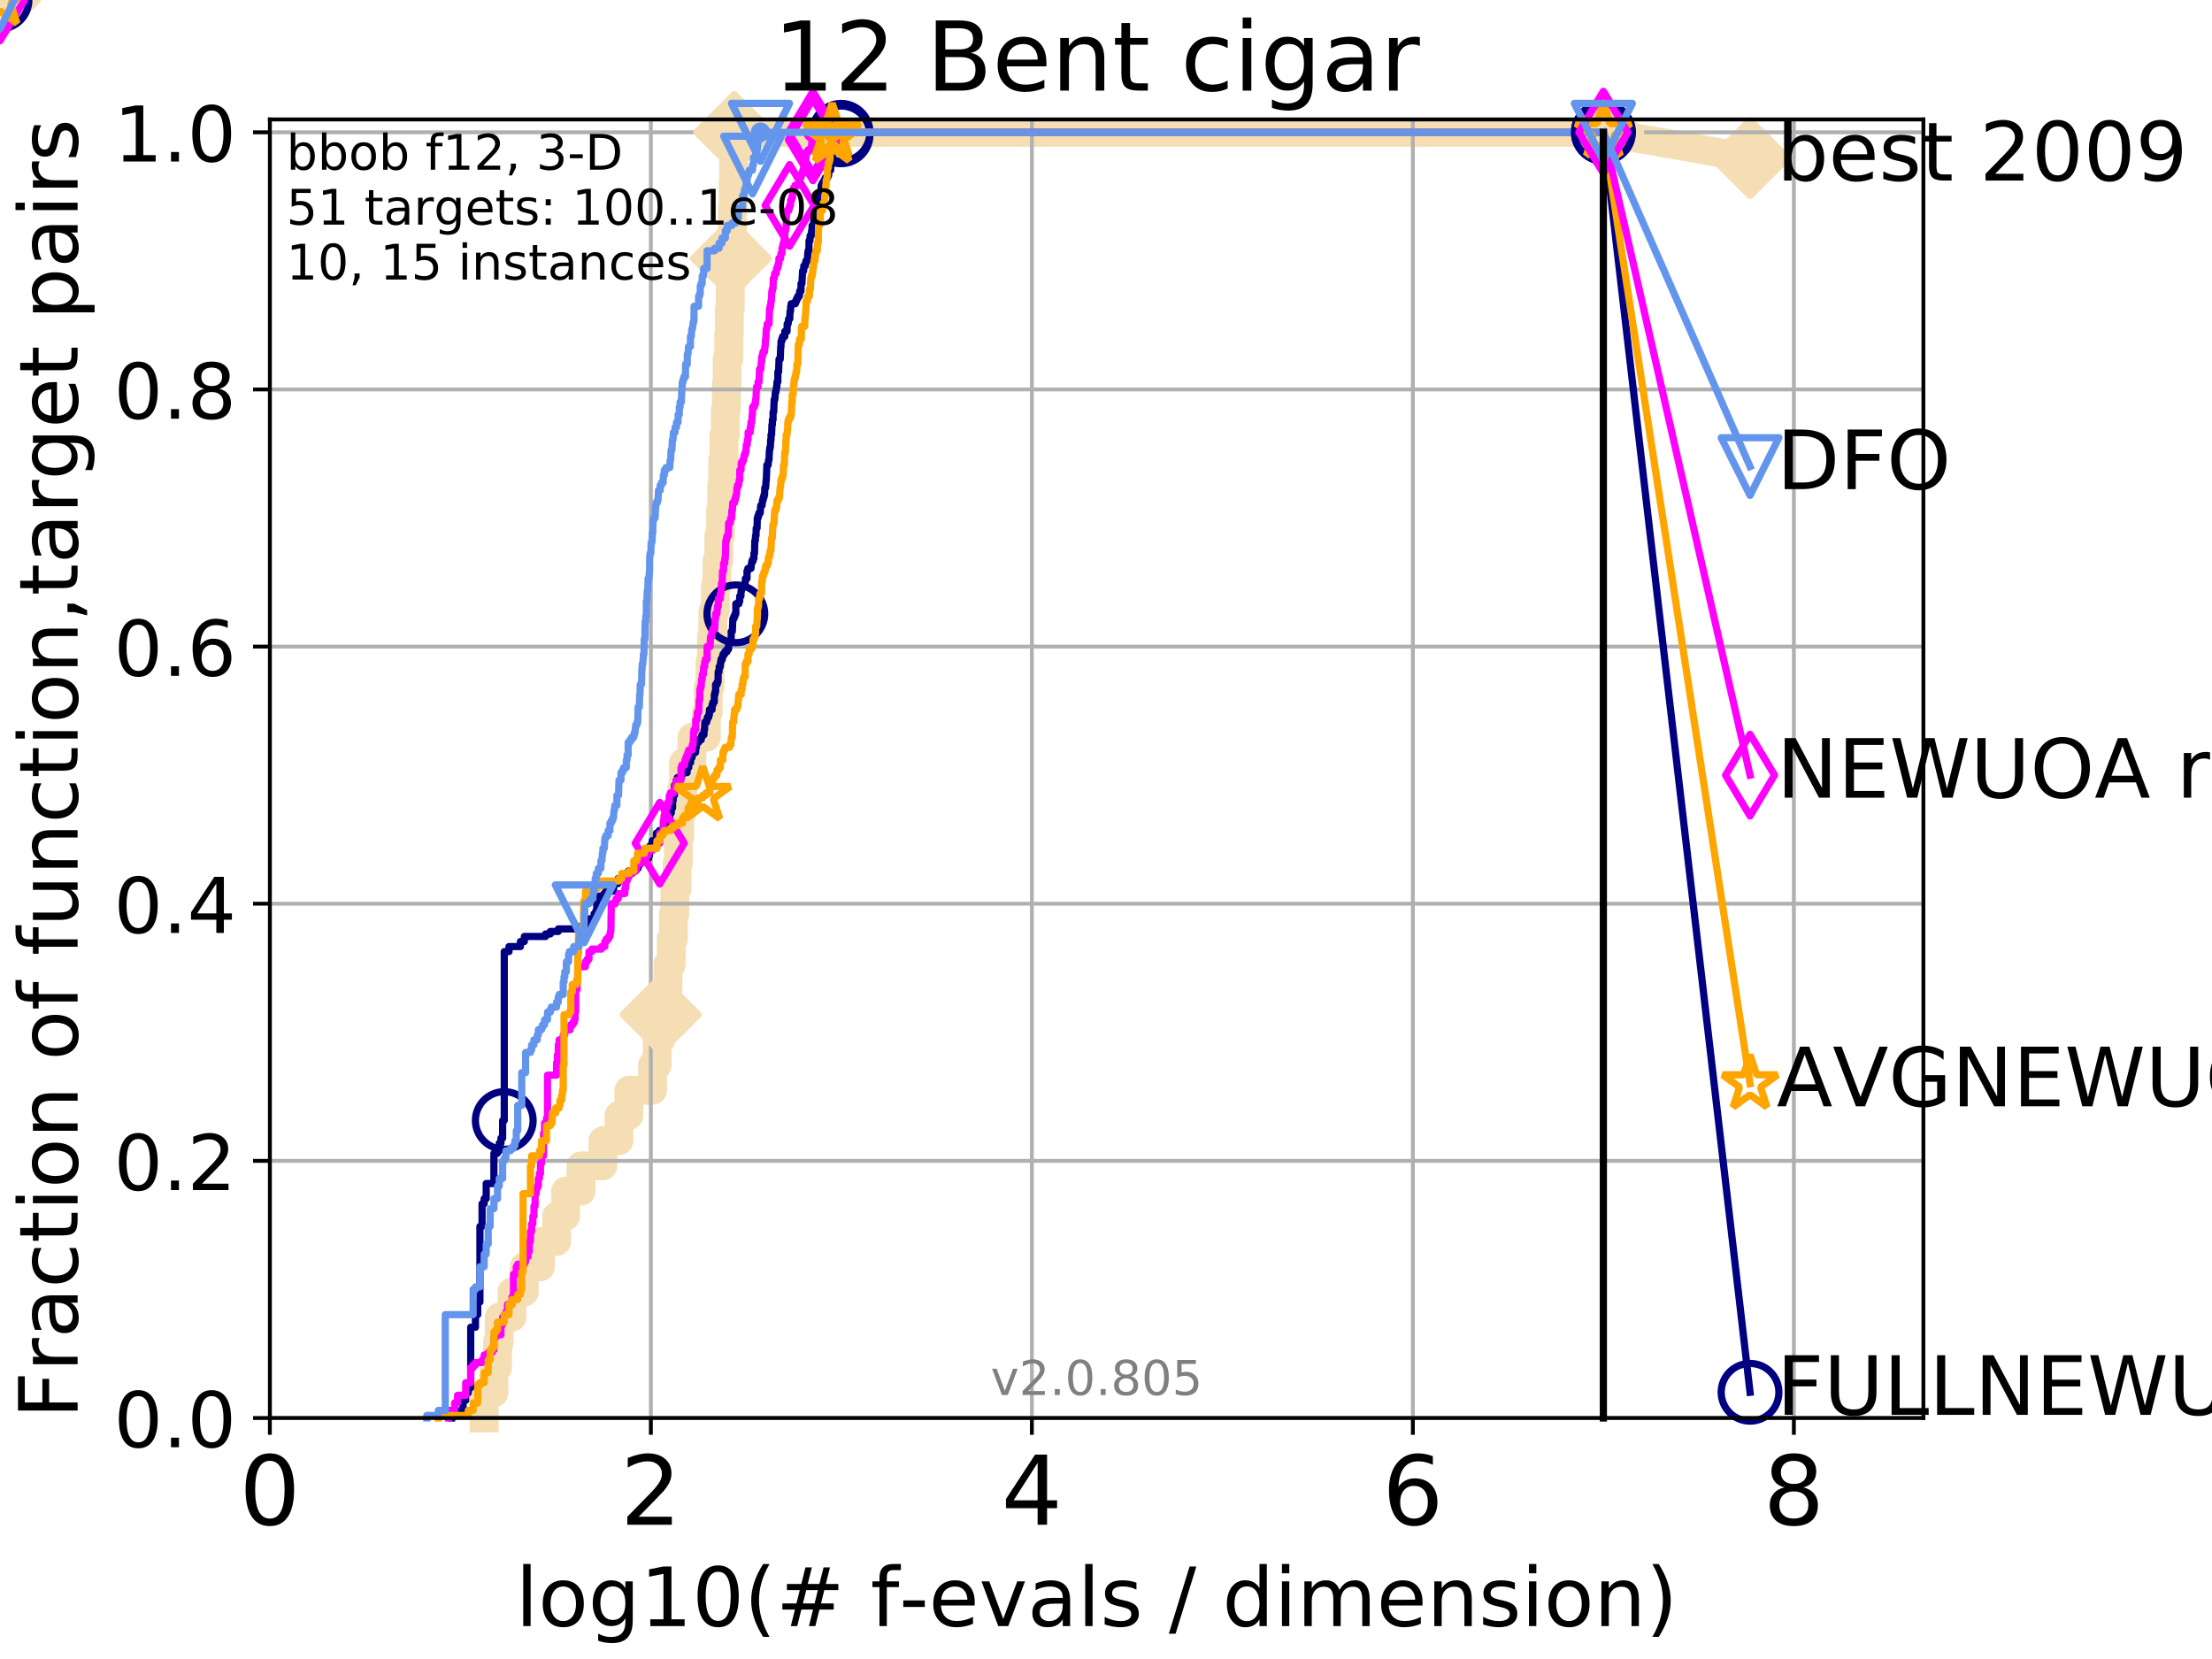 <?xml version="1.0" encoding="utf-8" standalone="no"?>
<!DOCTYPE svg PUBLIC "-//W3C//DTD SVG 1.1//EN"
  "http://www.w3.org/Graphics/SVG/1.1/DTD/svg11.dtd">
<!-- Created with matplotlib (http://matplotlib.org/) -->
<svg height="345pt" version="1.1" viewBox="0 0 460 345" width="460pt" xmlns="http://www.w3.org/2000/svg" xmlns:xlink="http://www.w3.org/1999/xlink">
 <defs>
  <style type="text/css">
*{stroke-linecap:butt;stroke-linejoin:round;}
  </style>
 </defs>
 <g id="figure_1">
  <g id="patch_1">
   <path d="M 0 345.6 
L 460.8 345.6 
L 460.8 0 
L 0 0 
z
" style="fill:#ffffff;"/>
  </g>
  <g id="axes_1">
   <g id="patch_2">
    <path d="M 56.12 294.88 
L 399.984 294.88 
L 399.984 24.84 
L 56.12 24.84 
z
" style="fill:#ffffff;"/>
   </g>
   <g id="line2d_1">
    <path d="M 100.685 294.88 
L 100.685 289.638 
L 102.712 289.638 
L 102.712 284.395 
L 103.46 284.395 
L 103.46 279.153 
L 103.822 279.153 
L 103.822 273.91 
L 106.474 273.91 
L 106.474 268.668 
L 109.038 268.668 
L 109.038 263.425 
L 112.394 263.425 
L 112.394 258.183 
L 115.748 258.183 
L 115.748 252.94 
L 117.614 252.94 
L 117.614 247.698 
L 120.831 247.698 
L 120.831 242.455 
L 125.376 242.455 
L 125.376 237.213 
L 128.716 237.213 
L 128.716 231.97 
L 130.78 231.97 
L 130.78 226.728 
L 135.692 226.728 
L 135.692 221.485 
L 136.675 221.485 
L 136.675 216.243 
L 137.403 216.243 
L 137.403 211 
L 138.199 211 
L 138.199 205.758 
L 138.913 205.758 
L 138.913 200.515 
L 139.599 200.515 
L 139.599 195.273 
L 140.041 195.273 
L 140.041 190.03 
L 140.344 190.03 
L 140.344 184.788 
L 140.809 184.788 
L 140.809 179.546 
L 141.058 179.546 
L 141.058 174.303 
L 141.344 174.303 
L 141.344 169.061 
L 141.823 169.061 
L 141.823 163.818 
L 142.135 163.818 
L 142.135 158.576 
L 143.897 158.576 
L 143.897 153.333 
L 146.9 153.333 
L 146.9 148.091 
L 147.277 148.091 
L 147.277 142.848 
L 147.646 142.848 
L 147.646 137.606 
L 147.952 137.606 
L 147.952 132.363 
L 148.252 132.363 
L 148.252 127.121 
L 148.76 127.121 
L 148.76 121.878 
L 149.098 121.878 
L 149.098 116.636 
L 149.481 116.636 
L 149.481 111.393 
L 149.83 111.393 
L 149.83 106.151 
L 150.076 106.151 
L 150.076 100.908 
L 150.294 100.908 
L 150.294 95.666 
L 150.556 95.666 
L 150.556 90.423 
L 150.838 90.423 
L 150.838 85.181 
L 151.047 85.181 
L 151.047 79.938 
L 151.208 79.938 
L 151.208 74.696 
L 151.546 74.696 
L 151.546 69.453 
L 151.68 69.453 
L 151.68 64.211 
L 151.857 64.211 
L 151.857 58.969 
L 152.01 58.969 
L 152.01 53.726 
L 152.183 53.726 
L 152.183 48.484 
L 152.291 48.484 
L 152.291 43.241 
L 152.461 43.241 
L 152.461 37.999 
L 152.588 37.999 
L 152.588 32.756 
L 152.714 32.756 
L 152.714 27.514 
L 333.43 27.514 
" style="fill:none;stroke:#f5deb3;stroke-linecap:square;stroke-width:6;"/>
   </g>
   <g id="line2d_2">
    <path d="M 0 0 
" style="fill:none;stroke:#f5deb3;stroke-linecap:square;stroke-width:6;"/>
    <defs>
     <path d="M -0 7.778 
L 7.778 0 
L 0 -7.778 
L -7.778 -0 
z
" id="md1eb395d0b" style="stroke:#f5deb3;stroke-linejoin:miter;stroke-width:1.5;"/>
    </defs>
    <g>
     <use style="fill:#f5deb3;stroke:#f5deb3;stroke-linejoin:miter;stroke-width:1.5;" x="0" xlink:href="#md1eb395d0b" y="0"/>
    </g>
   </g>
   <g id="line2d_3">
    <path d="M 333.43 27.514 
L 363.934 32.861 
" style="fill:none;stroke:#f5deb3;stroke-linecap:square;stroke-width:6;"/>
    <g>
     <use style="fill:#f5deb3;stroke:#f5deb3;stroke-linejoin:miter;stroke-width:1.5;" x="333.43" xlink:href="#md1eb395d0b" y="27.514"/>
     <use style="fill:#f5deb3;stroke:#f5deb3;stroke-linejoin:miter;stroke-width:1.5;" x="363.934" xlink:href="#md1eb395d0b" y="32.861"/>
    </g>
   </g>
   <g id="matplotlib.axis_1">
    <g id="xtick_1">
     <g id="line2d_4">
      <path clip-path="url(#p671f00ab2e)" d="M 56.12 294.88 
L 56.12 24.84 
" style="fill:none;stroke:#b0b0b0;stroke-linecap:square;stroke-width:0.8;"/>
     </g>
     <g id="line2d_5">
      <defs>
       <path d="M 0 0 
L 0 3.5 
" id="m509a1c11fe" style="stroke:#000000;stroke-width:0.8;"/>
      </defs>
      <g>
       <use style="stroke:#000000;stroke-width:0.8;" x="56.12" xlink:href="#m509a1c11fe" y="294.88"/>
      </g>
     </g>
     <g id="text_1">
      <!-- 0 -->
      <defs>
       <path d="M 31.781 66.406 
Q 24.172 66.406 20.328 58.906 
Q 16.5 51.422 16.5 36.375 
Q 16.5 21.391 20.328 13.891 
Q 24.172 6.391 31.781 6.391 
Q 39.453 6.391 43.281 13.891 
Q 47.125 21.391 47.125 36.375 
Q 47.125 51.422 43.281 58.906 
Q 39.453 66.406 31.781 66.406 
z
M 31.781 74.219 
Q 44.047 74.219 50.516 64.516 
Q 56.984 54.828 56.984 36.375 
Q 56.984 17.969 50.516 8.266 
Q 44.047 -1.422 31.781 -1.422 
Q 19.531 -1.422 13.062 8.266 
Q 6.594 17.969 6.594 36.375 
Q 6.594 54.828 13.062 64.516 
Q 19.531 74.219 31.781 74.219 
z
" id="DejaVuSans-30"/>
      </defs>
      <g transform="translate(49.758 317.077)scale(0.2 -0.2)">
       <use xlink:href="#DejaVuSans-30"/>
      </g>
     </g>
    </g>
    <g id="xtick_2">
     <g id="line2d_6">
      <path clip-path="url(#p671f00ab2e)" d="M 135.351 294.88 
L 135.351 24.84 
" style="fill:none;stroke:#b0b0b0;stroke-linecap:square;stroke-width:0.8;"/>
     </g>
     <g id="line2d_7">
      <g>
       <use style="stroke:#000000;stroke-width:0.8;" x="135.351" xlink:href="#m509a1c11fe" y="294.88"/>
      </g>
     </g>
     <g id="text_2">
      <!-- 2 -->
      <defs>
       <path d="M 19.188 8.297 
L 53.609 8.297 
L 53.609 0 
L 7.328 0 
L 7.328 8.297 
Q 12.938 14.109 22.625 23.891 
Q 32.328 33.688 34.812 36.531 
Q 39.547 41.844 41.422 45.531 
Q 43.312 49.219 43.312 52.781 
Q 43.312 58.594 39.234 62.25 
Q 35.156 65.922 28.609 65.922 
Q 23.969 65.922 18.812 64.312 
Q 13.672 62.703 7.812 59.422 
L 7.812 69.391 
Q 13.766 71.781 18.938 73 
Q 24.125 74.219 28.422 74.219 
Q 39.75 74.219 46.484 68.547 
Q 53.219 62.891 53.219 53.422 
Q 53.219 48.922 51.531 44.891 
Q 49.859 40.875 45.406 35.406 
Q 44.188 33.984 37.641 27.219 
Q 31.109 20.453 19.188 8.297 
z
" id="DejaVuSans-32"/>
      </defs>
      <g transform="translate(128.989 317.077)scale(0.2 -0.2)">
       <use xlink:href="#DejaVuSans-32"/>
      </g>
     </g>
    </g>
    <g id="xtick_3">
     <g id="line2d_8">
      <path clip-path="url(#p671f00ab2e)" d="M 214.583 294.88 
L 214.583 24.84 
" style="fill:none;stroke:#b0b0b0;stroke-linecap:square;stroke-width:0.8;"/>
     </g>
     <g id="line2d_9">
      <g>
       <use style="stroke:#000000;stroke-width:0.8;" x="214.583" xlink:href="#m509a1c11fe" y="294.88"/>
      </g>
     </g>
     <g id="text_3">
      <!-- 4 -->
      <defs>
       <path d="M 37.797 64.312 
L 12.891 25.391 
L 37.797 25.391 
z
M 35.203 72.906 
L 47.609 72.906 
L 47.609 25.391 
L 58.016 25.391 
L 58.016 17.188 
L 47.609 17.188 
L 47.609 0 
L 37.797 0 
L 37.797 17.188 
L 4.891 17.188 
L 4.891 26.703 
z
" id="DejaVuSans-34"/>
      </defs>
      <g transform="translate(208.22 317.077)scale(0.2 -0.2)">
       <use xlink:href="#DejaVuSans-34"/>
      </g>
     </g>
    </g>
    <g id="xtick_4">
     <g id="line2d_10">
      <path clip-path="url(#p671f00ab2e)" d="M 293.814 294.88 
L 293.814 24.84 
" style="fill:none;stroke:#b0b0b0;stroke-linecap:square;stroke-width:0.8;"/>
     </g>
     <g id="line2d_11">
      <g>
       <use style="stroke:#000000;stroke-width:0.8;" x="293.814" xlink:href="#m509a1c11fe" y="294.88"/>
      </g>
     </g>
     <g id="text_4">
      <!-- 6 -->
      <defs>
       <path d="M 33.016 40.375 
Q 26.375 40.375 22.484 35.828 
Q 18.609 31.297 18.609 23.391 
Q 18.609 15.531 22.484 10.953 
Q 26.375 6.391 33.016 6.391 
Q 39.656 6.391 43.531 10.953 
Q 47.406 15.531 47.406 23.391 
Q 47.406 31.297 43.531 35.828 
Q 39.656 40.375 33.016 40.375 
z
M 52.594 71.297 
L 52.594 62.312 
Q 48.875 64.062 45.094 64.984 
Q 41.312 65.922 37.594 65.922 
Q 27.828 65.922 22.672 59.328 
Q 17.531 52.734 16.797 39.406 
Q 19.672 43.656 24.016 45.922 
Q 28.375 48.188 33.594 48.188 
Q 44.578 48.188 50.953 41.516 
Q 57.328 34.859 57.328 23.391 
Q 57.328 12.156 50.688 5.359 
Q 44.047 -1.422 33.016 -1.422 
Q 20.359 -1.422 13.672 8.266 
Q 6.984 17.969 6.984 36.375 
Q 6.984 53.656 15.188 63.938 
Q 23.391 74.219 37.203 74.219 
Q 40.922 74.219 44.703 73.484 
Q 48.484 72.75 52.594 71.297 
z
" id="DejaVuSans-36"/>
      </defs>
      <g transform="translate(287.452 317.077)scale(0.2 -0.2)">
       <use xlink:href="#DejaVuSans-36"/>
      </g>
     </g>
    </g>
    <g id="xtick_5">
     <g id="line2d_12">
      <path clip-path="url(#p671f00ab2e)" d="M 373.045 294.88 
L 373.045 24.84 
" style="fill:none;stroke:#b0b0b0;stroke-linecap:square;stroke-width:0.8;"/>
     </g>
     <g id="line2d_13">
      <g>
       <use style="stroke:#000000;stroke-width:0.8;" x="373.045" xlink:href="#m509a1c11fe" y="294.88"/>
      </g>
     </g>
     <g id="text_5">
      <!-- 8 -->
      <defs>
       <path d="M 31.781 34.625 
Q 24.75 34.625 20.719 30.859 
Q 16.703 27.094 16.703 20.516 
Q 16.703 13.922 20.719 10.156 
Q 24.75 6.391 31.781 6.391 
Q 38.812 6.391 42.859 10.172 
Q 46.922 13.969 46.922 20.516 
Q 46.922 27.094 42.891 30.859 
Q 38.875 34.625 31.781 34.625 
z
M 21.922 38.812 
Q 15.578 40.375 12.031 44.719 
Q 8.5 49.078 8.5 55.328 
Q 8.5 64.062 14.719 69.141 
Q 20.953 74.219 31.781 74.219 
Q 42.672 74.219 48.875 69.141 
Q 55.078 64.062 55.078 55.328 
Q 55.078 49.078 51.531 44.719 
Q 48 40.375 41.703 38.812 
Q 48.828 37.156 52.797 32.312 
Q 56.781 27.484 56.781 20.516 
Q 56.781 9.906 50.312 4.234 
Q 43.844 -1.422 31.781 -1.422 
Q 19.734 -1.422 13.25 4.234 
Q 6.781 9.906 6.781 20.516 
Q 6.781 27.484 10.781 32.312 
Q 14.797 37.156 21.922 38.812 
z
M 18.312 54.391 
Q 18.312 48.734 21.844 45.562 
Q 25.391 42.391 31.781 42.391 
Q 38.141 42.391 41.719 45.562 
Q 45.312 48.734 45.312 54.391 
Q 45.312 60.062 41.719 63.234 
Q 38.141 66.406 31.781 66.406 
Q 25.391 66.406 21.844 63.234 
Q 18.312 60.062 18.312 54.391 
z
" id="DejaVuSans-38"/>
      </defs>
      <g transform="translate(366.683 317.077)scale(0.2 -0.2)">
       <use xlink:href="#DejaVuSans-38"/>
      </g>
     </g>
    </g>
    <g id="text_6">
     <!-- log10(# f-evals / dimension) -->
     <defs>
      <path d="M 9.422 75.984 
L 18.406 75.984 
L 18.406 0 
L 9.422 0 
z
" id="DejaVuSans-6c"/>
      <path d="M 30.609 48.391 
Q 23.391 48.391 19.188 42.75 
Q 14.984 37.109 14.984 27.297 
Q 14.984 17.484 19.156 11.844 
Q 23.344 6.203 30.609 6.203 
Q 37.797 6.203 41.984 11.859 
Q 46.188 17.531 46.188 27.297 
Q 46.188 37.016 41.984 42.703 
Q 37.797 48.391 30.609 48.391 
z
M 30.609 56 
Q 42.328 56 49.016 48.375 
Q 55.719 40.766 55.719 27.297 
Q 55.719 13.875 49.016 6.219 
Q 42.328 -1.422 30.609 -1.422 
Q 18.844 -1.422 12.172 6.219 
Q 5.516 13.875 5.516 27.297 
Q 5.516 40.766 12.172 48.375 
Q 18.844 56 30.609 56 
z
" id="DejaVuSans-6f"/>
      <path d="M 45.406 27.984 
Q 45.406 37.75 41.375 43.109 
Q 37.359 48.484 30.078 48.484 
Q 22.859 48.484 18.828 43.109 
Q 14.797 37.75 14.797 27.984 
Q 14.797 18.266 18.828 12.891 
Q 22.859 7.516 30.078 7.516 
Q 37.359 7.516 41.375 12.891 
Q 45.406 18.266 45.406 27.984 
z
M 54.391 6.781 
Q 54.391 -7.172 48.188 -13.984 
Q 42 -20.797 29.203 -20.797 
Q 24.469 -20.797 20.266 -20.094 
Q 16.062 -19.391 12.109 -17.922 
L 12.109 -9.188 
Q 16.062 -11.328 19.922 -12.344 
Q 23.781 -13.375 27.781 -13.375 
Q 36.625 -13.375 41.016 -8.766 
Q 45.406 -4.156 45.406 5.172 
L 45.406 9.625 
Q 42.625 4.781 38.281 2.391 
Q 33.938 0 27.875 0 
Q 17.828 0 11.672 7.656 
Q 5.516 15.328 5.516 27.984 
Q 5.516 40.672 11.672 48.328 
Q 17.828 56 27.875 56 
Q 33.938 56 38.281 53.609 
Q 42.625 51.219 45.406 46.391 
L 45.406 54.688 
L 54.391 54.688 
z
" id="DejaVuSans-67"/>
      <path d="M 12.406 8.297 
L 28.516 8.297 
L 28.516 63.922 
L 10.984 60.406 
L 10.984 69.391 
L 28.422 72.906 
L 38.281 72.906 
L 38.281 8.297 
L 54.391 8.297 
L 54.391 0 
L 12.406 0 
z
" id="DejaVuSans-31"/>
      <path d="M 31 75.875 
Q 24.469 64.656 21.281 53.656 
Q 18.109 42.672 18.109 31.391 
Q 18.109 20.125 21.312 9.062 
Q 24.516 -2 31 -13.188 
L 23.188 -13.188 
Q 15.875 -1.703 12.234 9.375 
Q 8.594 20.453 8.594 31.391 
Q 8.594 42.281 12.203 53.312 
Q 15.828 64.359 23.188 75.875 
z
" id="DejaVuSans-28"/>
      <path d="M 51.125 44 
L 36.922 44 
L 32.812 27.688 
L 47.125 27.688 
z
M 43.797 71.781 
L 38.719 51.516 
L 52.984 51.516 
L 58.109 71.781 
L 65.922 71.781 
L 60.891 51.516 
L 76.125 51.516 
L 76.125 44 
L 58.984 44 
L 54.984 27.688 
L 70.516 27.688 
L 70.516 20.219 
L 53.078 20.219 
L 48 0 
L 40.188 0 
L 45.219 20.219 
L 30.906 20.219 
L 25.875 0 
L 18.016 0 
L 23.094 20.219 
L 7.719 20.219 
L 7.719 27.688 
L 24.906 27.688 
L 29 44 
L 13.281 44 
L 13.281 51.516 
L 30.906 51.516 
L 35.891 71.781 
z
" id="DejaVuSans-23"/>
      <path id="DejaVuSans-20"/>
      <path d="M 37.109 75.984 
L 37.109 68.5 
L 28.516 68.5 
Q 23.688 68.5 21.797 66.547 
Q 19.922 64.594 19.922 59.516 
L 19.922 54.688 
L 34.719 54.688 
L 34.719 47.703 
L 19.922 47.703 
L 19.922 0 
L 10.891 0 
L 10.891 47.703 
L 2.297 47.703 
L 2.297 54.688 
L 10.891 54.688 
L 10.891 58.5 
Q 10.891 67.625 15.141 71.797 
Q 19.391 75.984 28.609 75.984 
z
" id="DejaVuSans-66"/>
      <path d="M 4.891 31.391 
L 31.203 31.391 
L 31.203 23.391 
L 4.891 23.391 
z
" id="DejaVuSans-2d"/>
      <path d="M 56.203 29.594 
L 56.203 25.203 
L 14.891 25.203 
Q 15.484 15.922 20.484 11.062 
Q 25.484 6.203 34.422 6.203 
Q 39.594 6.203 44.453 7.469 
Q 49.312 8.734 54.109 11.281 
L 54.109 2.781 
Q 49.266 0.734 44.188 -0.344 
Q 39.109 -1.422 33.891 -1.422 
Q 20.797 -1.422 13.156 6.188 
Q 5.516 13.812 5.516 26.812 
Q 5.516 40.234 12.766 48.109 
Q 20.016 56 32.328 56 
Q 43.359 56 49.781 48.891 
Q 56.203 41.797 56.203 29.594 
z
M 47.219 32.234 
Q 47.125 39.594 43.094 43.984 
Q 39.062 48.391 32.422 48.391 
Q 24.906 48.391 20.391 44.141 
Q 15.875 39.891 15.188 32.172 
z
" id="DejaVuSans-65"/>
      <path d="M 2.984 54.688 
L 12.5 54.688 
L 29.594 8.797 
L 46.688 54.688 
L 56.203 54.688 
L 35.688 0 
L 23.484 0 
z
" id="DejaVuSans-76"/>
      <path d="M 34.281 27.484 
Q 23.391 27.484 19.188 25 
Q 14.984 22.516 14.984 16.5 
Q 14.984 11.719 18.141 8.906 
Q 21.297 6.109 26.703 6.109 
Q 34.188 6.109 38.703 11.406 
Q 43.219 16.703 43.219 25.484 
L 43.219 27.484 
z
M 52.203 31.203 
L 52.203 0 
L 43.219 0 
L 43.219 8.297 
Q 40.141 3.328 35.547 0.953 
Q 30.953 -1.422 24.312 -1.422 
Q 15.922 -1.422 10.953 3.297 
Q 6 8.016 6 15.922 
Q 6 25.141 12.172 29.828 
Q 18.359 34.516 30.609 34.516 
L 43.219 34.516 
L 43.219 35.406 
Q 43.219 41.609 39.141 45 
Q 35.062 48.391 27.688 48.391 
Q 23 48.391 18.547 47.266 
Q 14.109 46.141 10.016 43.891 
L 10.016 52.203 
Q 14.938 54.109 19.578 55.047 
Q 24.219 56 28.609 56 
Q 40.484 56 46.344 49.844 
Q 52.203 43.703 52.203 31.203 
z
" id="DejaVuSans-61"/>
      <path d="M 44.281 53.078 
L 44.281 44.578 
Q 40.484 46.531 36.375 47.5 
Q 32.281 48.484 27.875 48.484 
Q 21.188 48.484 17.844 46.438 
Q 14.5 44.391 14.5 40.281 
Q 14.5 37.156 16.891 35.375 
Q 19.281 33.594 26.516 31.984 
L 29.594 31.297 
Q 39.156 29.25 43.188 25.516 
Q 47.219 21.781 47.219 15.094 
Q 47.219 7.469 41.188 3.016 
Q 35.156 -1.422 24.609 -1.422 
Q 20.219 -1.422 15.453 -0.562 
Q 10.688 0.297 5.422 2 
L 5.422 11.281 
Q 10.406 8.688 15.234 7.391 
Q 20.062 6.109 24.812 6.109 
Q 31.156 6.109 34.562 8.281 
Q 37.984 10.453 37.984 14.406 
Q 37.984 18.062 35.516 20.016 
Q 33.062 21.969 24.703 23.781 
L 21.578 24.516 
Q 13.234 26.266 9.516 29.906 
Q 5.812 33.547 5.812 39.891 
Q 5.812 47.609 11.281 51.797 
Q 16.75 56 26.812 56 
Q 31.781 56 36.172 55.266 
Q 40.578 54.547 44.281 53.078 
z
" id="DejaVuSans-73"/>
      <path d="M 25.391 72.906 
L 33.688 72.906 
L 8.297 -9.281 
L 0 -9.281 
z
" id="DejaVuSans-2f"/>
      <path d="M 45.406 46.391 
L 45.406 75.984 
L 54.391 75.984 
L 54.391 0 
L 45.406 0 
L 45.406 8.203 
Q 42.578 3.328 38.25 0.953 
Q 33.938 -1.422 27.875 -1.422 
Q 17.969 -1.422 11.734 6.484 
Q 5.516 14.406 5.516 27.297 
Q 5.516 40.188 11.734 48.094 
Q 17.969 56 27.875 56 
Q 33.938 56 38.25 53.625 
Q 42.578 51.266 45.406 46.391 
z
M 14.797 27.297 
Q 14.797 17.391 18.875 11.75 
Q 22.953 6.109 30.078 6.109 
Q 37.203 6.109 41.297 11.75 
Q 45.406 17.391 45.406 27.297 
Q 45.406 37.203 41.297 42.844 
Q 37.203 48.484 30.078 48.484 
Q 22.953 48.484 18.875 42.844 
Q 14.797 37.203 14.797 27.297 
z
" id="DejaVuSans-64"/>
      <path d="M 9.422 54.688 
L 18.406 54.688 
L 18.406 0 
L 9.422 0 
z
M 9.422 75.984 
L 18.406 75.984 
L 18.406 64.594 
L 9.422 64.594 
z
" id="DejaVuSans-69"/>
      <path d="M 52 44.188 
Q 55.375 50.25 60.062 53.125 
Q 64.75 56 71.094 56 
Q 79.641 56 84.281 50.016 
Q 88.922 44.047 88.922 33.016 
L 88.922 0 
L 79.891 0 
L 79.891 32.719 
Q 79.891 40.578 77.094 44.375 
Q 74.312 48.188 68.609 48.188 
Q 61.625 48.188 57.562 43.547 
Q 53.516 38.922 53.516 30.906 
L 53.516 0 
L 44.484 0 
L 44.484 32.719 
Q 44.484 40.625 41.703 44.406 
Q 38.922 48.188 33.109 48.188 
Q 26.219 48.188 22.156 43.531 
Q 18.109 38.875 18.109 30.906 
L 18.109 0 
L 9.078 0 
L 9.078 54.688 
L 18.109 54.688 
L 18.109 46.188 
Q 21.188 51.219 25.484 53.609 
Q 29.781 56 35.688 56 
Q 41.656 56 45.828 52.969 
Q 50 49.953 52 44.188 
z
" id="DejaVuSans-6d"/>
      <path d="M 54.891 33.016 
L 54.891 0 
L 45.906 0 
L 45.906 32.719 
Q 45.906 40.484 42.875 44.328 
Q 39.844 48.188 33.797 48.188 
Q 26.516 48.188 22.312 43.547 
Q 18.109 38.922 18.109 30.906 
L 18.109 0 
L 9.078 0 
L 9.078 54.688 
L 18.109 54.688 
L 18.109 46.188 
Q 21.344 51.125 25.703 53.562 
Q 30.078 56 35.797 56 
Q 45.219 56 50.047 50.172 
Q 54.891 44.344 54.891 33.016 
z
" id="DejaVuSans-6e"/>
      <path d="M 8.016 75.875 
L 15.828 75.875 
Q 23.141 64.359 26.781 53.312 
Q 30.422 42.281 30.422 31.391 
Q 30.422 20.453 26.781 9.375 
Q 23.141 -1.703 15.828 -13.188 
L 8.016 -13.188 
Q 14.5 -2 17.703 9.062 
Q 20.906 20.125 20.906 31.391 
Q 20.906 42.672 17.703 53.656 
Q 14.5 64.656 8.016 75.875 
z
" id="DejaVuSans-29"/>
     </defs>
     <g transform="translate(107.211 338.154)scale(0.17 -0.17)">
      <use xlink:href="#DejaVuSans-6c"/>
      <use x="27.783" xlink:href="#DejaVuSans-6f"/>
      <use x="88.965" xlink:href="#DejaVuSans-67"/>
      <use x="152.441" xlink:href="#DejaVuSans-31"/>
      <use x="216.064" xlink:href="#DejaVuSans-30"/>
      <use x="279.688" xlink:href="#DejaVuSans-28"/>
      <use x="318.701" xlink:href="#DejaVuSans-23"/>
      <use x="402.49" xlink:href="#DejaVuSans-20"/>
      <use x="434.277" xlink:href="#DejaVuSans-66"/>
      <use x="469.404" xlink:href="#DejaVuSans-2d"/>
      <use x="505.488" xlink:href="#DejaVuSans-65"/>
      <use x="567.012" xlink:href="#DejaVuSans-76"/>
      <use x="626.191" xlink:href="#DejaVuSans-61"/>
      <use x="687.471" xlink:href="#DejaVuSans-6c"/>
      <use x="715.254" xlink:href="#DejaVuSans-73"/>
      <use x="767.354" xlink:href="#DejaVuSans-20"/>
      <use x="799.141" xlink:href="#DejaVuSans-2f"/>
      <use x="832.832" xlink:href="#DejaVuSans-20"/>
      <use x="864.619" xlink:href="#DejaVuSans-64"/>
      <use x="928.096" xlink:href="#DejaVuSans-69"/>
      <use x="955.879" xlink:href="#DejaVuSans-6d"/>
      <use x="1053.291" xlink:href="#DejaVuSans-65"/>
      <use x="1114.814" xlink:href="#DejaVuSans-6e"/>
      <use x="1178.193" xlink:href="#DejaVuSans-73"/>
      <use x="1230.293" xlink:href="#DejaVuSans-69"/>
      <use x="1258.076" xlink:href="#DejaVuSans-6f"/>
      <use x="1319.258" xlink:href="#DejaVuSans-6e"/>
      <use x="1382.637" xlink:href="#DejaVuSans-29"/>
     </g>
    </g>
   </g>
   <g id="matplotlib.axis_2">
    <g id="ytick_1">
     <g id="line2d_14">
      <path clip-path="url(#p671f00ab2e)" d="M 56.12 294.88 
L 399.984 294.88 
" style="fill:none;stroke:#b0b0b0;stroke-linecap:square;stroke-width:0.8;"/>
     </g>
     <g id="line2d_15">
      <defs>
       <path d="M 0 0 
L -3.5 0 
" id="m3c01106307" style="stroke:#000000;stroke-width:0.8;"/>
      </defs>
      <g>
       <use style="stroke:#000000;stroke-width:0.8;" x="56.12" xlink:href="#m3c01106307" y="294.88"/>
      </g>
     </g>
     <g id="text_7">
      <!-- 0.0 -->
      <defs>
       <path d="M 10.688 12.406 
L 21 12.406 
L 21 0 
L 10.688 0 
z
" id="DejaVuSans-2e"/>
      </defs>
      <g transform="translate(23.675 300.959)scale(0.16 -0.16)">
       <use xlink:href="#DejaVuSans-30"/>
       <use x="63.623" xlink:href="#DejaVuSans-2e"/>
       <use x="95.41" xlink:href="#DejaVuSans-30"/>
      </g>
     </g>
    </g>
    <g id="ytick_2">
     <g id="line2d_16">
      <path clip-path="url(#p671f00ab2e)" d="M 56.12 241.407 
L 399.984 241.407 
" style="fill:none;stroke:#b0b0b0;stroke-linecap:square;stroke-width:0.8;"/>
     </g>
     <g id="line2d_17">
      <g>
       <use style="stroke:#000000;stroke-width:0.8;" x="56.12" xlink:href="#m3c01106307" y="241.407"/>
      </g>
     </g>
     <g id="text_8">
      <!-- 0.2 -->
      <g transform="translate(23.675 247.485)scale(0.16 -0.16)">
       <use xlink:href="#DejaVuSans-30"/>
       <use x="63.623" xlink:href="#DejaVuSans-2e"/>
       <use x="95.41" xlink:href="#DejaVuSans-32"/>
      </g>
     </g>
    </g>
    <g id="ytick_3">
     <g id="line2d_18">
      <path clip-path="url(#p671f00ab2e)" d="M 56.12 187.933 
L 399.984 187.933 
" style="fill:none;stroke:#b0b0b0;stroke-linecap:square;stroke-width:0.8;"/>
     </g>
     <g id="line2d_19">
      <g>
       <use style="stroke:#000000;stroke-width:0.8;" x="56.12" xlink:href="#m3c01106307" y="187.933"/>
      </g>
     </g>
     <g id="text_9">
      <!-- 0.4 -->
      <g transform="translate(23.675 194.012)scale(0.16 -0.16)">
       <use xlink:href="#DejaVuSans-30"/>
       <use x="63.623" xlink:href="#DejaVuSans-2e"/>
       <use x="95.41" xlink:href="#DejaVuSans-34"/>
      </g>
     </g>
    </g>
    <g id="ytick_4">
     <g id="line2d_20">
      <path clip-path="url(#p671f00ab2e)" d="M 56.12 134.46 
L 399.984 134.46 
" style="fill:none;stroke:#b0b0b0;stroke-linecap:square;stroke-width:0.8;"/>
     </g>
     <g id="line2d_21">
      <g>
       <use style="stroke:#000000;stroke-width:0.8;" x="56.12" xlink:href="#m3c01106307" y="134.46"/>
      </g>
     </g>
     <g id="text_10">
      <!-- 0.6 -->
      <g transform="translate(23.675 140.539)scale(0.16 -0.16)">
       <use xlink:href="#DejaVuSans-30"/>
       <use x="63.623" xlink:href="#DejaVuSans-2e"/>
       <use x="95.41" xlink:href="#DejaVuSans-36"/>
      </g>
     </g>
    </g>
    <g id="ytick_5">
     <g id="line2d_22">
      <path clip-path="url(#p671f00ab2e)" d="M 56.12 80.987 
L 399.984 80.987 
" style="fill:none;stroke:#b0b0b0;stroke-linecap:square;stroke-width:0.8;"/>
     </g>
     <g id="line2d_23">
      <g>
       <use style="stroke:#000000;stroke-width:0.8;" x="56.12" xlink:href="#m3c01106307" y="80.987"/>
      </g>
     </g>
     <g id="text_11">
      <!-- 0.8 -->
      <g transform="translate(23.675 87.066)scale(0.16 -0.16)">
       <use xlink:href="#DejaVuSans-30"/>
       <use x="63.623" xlink:href="#DejaVuSans-2e"/>
       <use x="95.41" xlink:href="#DejaVuSans-38"/>
      </g>
     </g>
    </g>
    <g id="ytick_6">
     <g id="line2d_24">
      <path clip-path="url(#p671f00ab2e)" d="M 56.12 27.514 
L 399.984 27.514 
" style="fill:none;stroke:#b0b0b0;stroke-linecap:square;stroke-width:0.8;"/>
     </g>
     <g id="line2d_25">
      <g>
       <use style="stroke:#000000;stroke-width:0.8;" x="56.12" xlink:href="#m3c01106307" y="27.514"/>
      </g>
     </g>
     <g id="text_12">
      <!-- 1.0 -->
      <g transform="translate(23.675 33.592)scale(0.16 -0.16)">
       <use xlink:href="#DejaVuSans-31"/>
       <use x="63.623" xlink:href="#DejaVuSans-2e"/>
       <use x="95.41" xlink:href="#DejaVuSans-30"/>
      </g>
     </g>
    </g>
    <g id="text_13">
     <!-- Fraction of function,target pairs -->
     <defs>
      <path d="M 9.812 72.906 
L 51.703 72.906 
L 51.703 64.594 
L 19.672 64.594 
L 19.672 43.109 
L 48.578 43.109 
L 48.578 34.812 
L 19.672 34.812 
L 19.672 0 
L 9.812 0 
z
" id="DejaVuSans-46"/>
      <path d="M 41.109 46.297 
Q 39.594 47.172 37.812 47.578 
Q 36.031 48 33.891 48 
Q 26.266 48 22.188 43.047 
Q 18.109 38.094 18.109 28.812 
L 18.109 0 
L 9.078 0 
L 9.078 54.688 
L 18.109 54.688 
L 18.109 46.188 
Q 20.953 51.172 25.484 53.578 
Q 30.031 56 36.531 56 
Q 37.453 56 38.578 55.875 
Q 39.703 55.766 41.062 55.516 
z
" id="DejaVuSans-72"/>
      <path d="M 48.781 52.594 
L 48.781 44.188 
Q 44.969 46.297 41.141 47.344 
Q 37.312 48.391 33.406 48.391 
Q 24.656 48.391 19.812 42.844 
Q 14.984 37.312 14.984 27.297 
Q 14.984 17.281 19.812 11.734 
Q 24.656 6.203 33.406 6.203 
Q 37.312 6.203 41.141 7.25 
Q 44.969 8.297 48.781 10.406 
L 48.781 2.094 
Q 45.016 0.344 40.984 -0.531 
Q 36.969 -1.422 32.422 -1.422 
Q 20.062 -1.422 12.781 6.344 
Q 5.516 14.109 5.516 27.297 
Q 5.516 40.672 12.859 48.328 
Q 20.219 56 33.016 56 
Q 37.156 56 41.109 55.141 
Q 45.062 54.297 48.781 52.594 
z
" id="DejaVuSans-63"/>
      <path d="M 18.312 70.219 
L 18.312 54.688 
L 36.812 54.688 
L 36.812 47.703 
L 18.312 47.703 
L 18.312 18.016 
Q 18.312 11.328 20.141 9.422 
Q 21.969 7.516 27.594 7.516 
L 36.812 7.516 
L 36.812 0 
L 27.594 0 
Q 17.188 0 13.234 3.875 
Q 9.281 7.766 9.281 18.016 
L 9.281 47.703 
L 2.688 47.703 
L 2.688 54.688 
L 9.281 54.688 
L 9.281 70.219 
z
" id="DejaVuSans-74"/>
      <path d="M 8.5 21.578 
L 8.5 54.688 
L 17.484 54.688 
L 17.484 21.922 
Q 17.484 14.156 20.5 10.266 
Q 23.531 6.391 29.594 6.391 
Q 36.859 6.391 41.078 11.031 
Q 45.312 15.672 45.312 23.688 
L 45.312 54.688 
L 54.297 54.688 
L 54.297 0 
L 45.312 0 
L 45.312 8.406 
Q 42.047 3.422 37.719 1 
Q 33.406 -1.422 27.688 -1.422 
Q 18.266 -1.422 13.375 4.438 
Q 8.5 10.297 8.5 21.578 
z
M 31.109 56 
z
" id="DejaVuSans-75"/>
      <path d="M 11.719 12.406 
L 22.016 12.406 
L 22.016 4 
L 14.016 -11.625 
L 7.719 -11.625 
L 11.719 4 
z
" id="DejaVuSans-2c"/>
      <path d="M 18.109 8.203 
L 18.109 -20.797 
L 9.078 -20.797 
L 9.078 54.688 
L 18.109 54.688 
L 18.109 46.391 
Q 20.953 51.266 25.266 53.625 
Q 29.594 56 35.594 56 
Q 45.562 56 51.781 48.094 
Q 58.016 40.188 58.016 27.297 
Q 58.016 14.406 51.781 6.484 
Q 45.562 -1.422 35.594 -1.422 
Q 29.594 -1.422 25.266 0.953 
Q 20.953 3.328 18.109 8.203 
z
M 48.688 27.297 
Q 48.688 37.203 44.609 42.844 
Q 40.531 48.484 33.406 48.484 
Q 26.266 48.484 22.188 42.844 
Q 18.109 37.203 18.109 27.297 
Q 18.109 17.391 22.188 11.75 
Q 26.266 6.109 33.406 6.109 
Q 40.531 6.109 44.609 11.75 
Q 48.688 17.391 48.688 27.297 
z
" id="DejaVuSans-70"/>
     </defs>
     <g transform="translate(16.14 294.999)rotate(-90)scale(0.17 -0.17)">
      <use xlink:href="#DejaVuSans-46"/>
      <use x="57.41" xlink:href="#DejaVuSans-72"/>
      <use x="98.523" xlink:href="#DejaVuSans-61"/>
      <use x="159.803" xlink:href="#DejaVuSans-63"/>
      <use x="214.783" xlink:href="#DejaVuSans-74"/>
      <use x="253.992" xlink:href="#DejaVuSans-69"/>
      <use x="281.775" xlink:href="#DejaVuSans-6f"/>
      <use x="342.957" xlink:href="#DejaVuSans-6e"/>
      <use x="406.336" xlink:href="#DejaVuSans-20"/>
      <use x="438.123" xlink:href="#DejaVuSans-6f"/>
      <use x="499.305" xlink:href="#DejaVuSans-66"/>
      <use x="534.51" xlink:href="#DejaVuSans-20"/>
      <use x="566.297" xlink:href="#DejaVuSans-66"/>
      <use x="601.502" xlink:href="#DejaVuSans-75"/>
      <use x="664.881" xlink:href="#DejaVuSans-6e"/>
      <use x="728.26" xlink:href="#DejaVuSans-63"/>
      <use x="783.24" xlink:href="#DejaVuSans-74"/>
      <use x="822.449" xlink:href="#DejaVuSans-69"/>
      <use x="850.232" xlink:href="#DejaVuSans-6f"/>
      <use x="911.414" xlink:href="#DejaVuSans-6e"/>
      <use x="974.793" xlink:href="#DejaVuSans-2c"/>
      <use x="1006.58" xlink:href="#DejaVuSans-74"/>
      <use x="1045.789" xlink:href="#DejaVuSans-61"/>
      <use x="1107.068" xlink:href="#DejaVuSans-72"/>
      <use x="1148.166" xlink:href="#DejaVuSans-67"/>
      <use x="1211.643" xlink:href="#DejaVuSans-65"/>
      <use x="1273.166" xlink:href="#DejaVuSans-74"/>
      <use x="1312.375" xlink:href="#DejaVuSans-20"/>
      <use x="1344.162" xlink:href="#DejaVuSans-70"/>
      <use x="1407.639" xlink:href="#DejaVuSans-61"/>
      <use x="1468.918" xlink:href="#DejaVuSans-69"/>
      <use x="1496.701" xlink:href="#DejaVuSans-72"/>
      <use x="1537.814" xlink:href="#DejaVuSans-73"/>
     </g>
    </g>
   </g>
   <g id="line2d_26">
    <defs>
     <path d="M 0 1.5 
C 0.398 1.5 0.779 1.342 1.061 1.061 
C 1.342 0.779 1.5 0.398 1.5 0 
C 1.5 -0.398 1.342 -0.779 1.061 -1.061 
C 0.779 -1.342 0.398 -1.5 0 -1.5 
C -0.398 -1.5 -0.779 -1.342 -1.061 -1.061 
C -1.342 -0.779 -1.5 -0.398 -1.5 0 
C -1.5 0.398 -1.342 0.779 -1.061 1.061 
C -0.779 1.342 -0.398 1.5 0 1.5 
z
" id="m227c442f06" style="stroke:#f5deb3;"/>
    </defs>
    <g>
     <use style="fill:#f5deb3;stroke:#f5deb3;" x="152.714" xlink:href="#m227c442f06" y="27.514"/>
     <use style="fill:#f5deb3;stroke:#f5deb3;" x="152.714" xlink:href="#m227c442f06" y="27.514"/>
    </g>
   </g>
   <g id="line2d_27">
    <g>
     <use style="fill:#f5deb3;stroke:#f5deb3;stroke-linejoin:miter;stroke-width:1.5;" x="137.403" xlink:href="#md1eb395d0b" y="211"/>
     <use style="fill:#f5deb3;stroke:#f5deb3;stroke-linejoin:miter;stroke-width:1.5;" x="152.01" xlink:href="#md1eb395d0b" y="53.726"/>
     <use style="fill:#f5deb3;stroke:#f5deb3;stroke-linejoin:miter;stroke-width:1.5;" x="152.714" xlink:href="#md1eb395d0b" y="27.514"/>
     <use style="fill:#f5deb3;stroke:#f5deb3;stroke-linejoin:miter;stroke-width:1.5;" x="152.714" xlink:href="#md1eb395d0b" y="27.514"/>
     <use style="fill:#f5deb3;stroke:#f5deb3;stroke-linejoin:miter;stroke-width:1.5;" x="333.43" xlink:href="#md1eb395d0b" y="27.514"/>
    </g>
   </g>
   <g id="line2d_28">
    <defs>
     <path d="M 0 1.5 
C 0.398 1.5 0.779 1.342 1.061 1.061 
C 1.342 0.779 1.5 0.398 1.5 0 
C 1.5 -0.398 1.342 -0.779 1.061 -1.061 
C 0.779 -1.342 0.398 -1.5 0 -1.5 
C -0.398 -1.5 -0.779 -1.342 -1.061 -1.061 
C -1.342 -0.779 -1.5 -0.398 -1.5 0 
C -1.5 0.398 -1.342 0.779 -1.061 1.061 
C -0.779 1.342 -0.398 1.5 0 1.5 
z
" id="m7e0b0bbc4b" style="stroke:#000080;"/>
    </defs>
    <g>
     <use style="fill:#000080;stroke:#000080;" x="174.898" xlink:href="#m7e0b0bbc4b" y="27.514"/>
     <use style="fill:#000080;stroke:#000080;" x="174.898" xlink:href="#m7e0b0bbc4b" y="27.514"/>
    </g>
   </g>
   <g id="line2d_29">
    <path d="M 93.923 294.88 
L 93.923 294.356 
L 95.736 294.356 
L 95.736 293.307 
L 96.3 293.307 
L 96.3 291.21 
L 96.846 291.21 
L 96.846 289.638 
L 97.375 289.638 
L 97.375 288.589 
L 97.889 288.589 
L 97.889 276.007 
L 98.872 276.007 
L 98.872 273.386 
L 99.344 273.386 
L 99.344 270.765 
L 99.803 270.765 
L 99.803 255.037 
L 100.25 255.037 
L 100.25 250.319 
L 100.685 250.319 
L 100.685 249.27 
L 101.11 249.27 
L 101.11 246.125 
L 102.712 246.125 
L 102.712 239.834 
L 103.46 239.834 
L 103.46 239.31 
L 103.822 239.31 
L 103.822 237.737 
L 104.177 237.737 
L 104.177 236.689 
L 104.524 236.689 
L 104.524 233.019 
L 104.865 233.019 
L 104.865 197.894 
L 105.848 197.894 
L 105.848 196.846 
L 108.225 196.846 
L 108.225 195.797 
L 109.038 195.797 
L 109.038 194.749 
L 113.45 194.749 
L 113.45 194.224 
L 114.445 194.224 
L 114.445 193.7 
L 116.102 193.7 
L 116.102 193.176 
L 120.697 193.176 
L 120.697 192.652 
L 122.115 192.652 
L 122.115 192.127 
L 122.483 192.127 
L 122.483 191.079 
L 123.54 191.079 
L 123.54 190.03 
L 123.879 190.03 
L 123.879 189.506 
L 124.101 189.506 
L 124.101 186.885 
L 124.536 186.885 
L 124.536 186.361 
L 125.579 186.361 
L 125.579 185.836 
L 125.979 185.836 
L 125.979 185.312 
L 127.583 185.312 
L 127.673 183.739 
L 128.547 183.739 
L 128.547 182.691 
L 130.171 182.691 
L 130.171 181.642 
L 130.705 181.642 
L 130.705 181.118 
L 132.215 181.118 
L 132.215 180.594 
L 132.69 180.594 
L 132.69 180.07 
L 132.889 180.07 
L 132.889 179.021 
L 133.217 179.021 
L 133.217 178.497 
L 134.886 178.497 
L 134.886 177.973 
L 135.062 177.973 
L 135.062 176.924 
L 135.178 176.924 
L 135.178 175.876 
L 135.636 175.876 
L 135.636 174.827 
L 136.515 174.827 
L 136.515 173.255 
L 137.095 173.255 
L 137.095 172.73 
L 138.053 172.73 
L 138.053 172.206 
L 138.199 172.206 
L 138.199 171.682 
L 138.44 171.682 
L 138.44 171.158 
L 139.052 171.158 
L 139.052 170.633 
L 139.236 170.633 
L 139.328 169.061 
L 139.599 169.061 
L 139.599 168.012 
L 139.865 168.012 
L 139.865 166.439 
L 139.997 166.439 
L 139.997 165.391 
L 140.258 165.391 
L 140.258 163.294 
L 140.642 163.294 
L 140.642 162.245 
L 140.851 162.245 
L 140.851 161.721 
L 141.704 161.721 
L 141.704 161.197 
L 141.862 161.197 
L 141.862 160.673 
L 142.891 160.673 
L 142.891 159.624 
L 143.221 159.624 
L 143.221 158.576 
L 143.616 158.576 
L 143.616 157.527 
L 143.932 157.527 
L 143.932 156.479 
L 144.649 156.479 
L 144.715 155.43 
L 144.815 155.43 
L 144.815 154.382 
L 145.272 154.382 
L 145.272 153.857 
L 145.811 153.857 
L 145.811 153.333 
L 145.966 153.333 
L 145.966 152.809 
L 146.394 152.809 
L 146.425 151.76 
L 146.515 151.76 
L 146.575 150.188 
L 146.958 150.188 
L 146.958 149.663 
L 147.104 149.663 
L 147.104 149.139 
L 147.391 149.139 
L 147.391 148.615 
L 147.533 148.615 
L 147.533 147.566 
L 148.089 147.566 
L 148.089 146.518 
L 148.279 146.518 
L 148.279 145.994 
L 148.548 145.994 
L 148.548 144.421 
L 148.68 144.421 
L 148.68 143.897 
L 148.812 143.897 
L 148.812 142.324 
L 149.15 142.324 
L 149.15 141.8 
L 149.329 141.8 
L 149.354 139.703 
L 149.531 139.703 
L 149.556 138.654 
L 149.781 138.654 
L 149.855 137.606 
L 149.954 137.606 
L 149.954 137.081 
L 150.221 137.081 
L 150.221 136.557 
L 150.366 136.557 
L 150.366 136.033 
L 150.722 136.033 
L 150.722 135.509 
L 151.208 135.509 
L 151.208 134.984 
L 151.524 134.984 
L 151.524 133.936 
L 151.724 133.936 
L 151.724 133.412 
L 152.053 133.412 
L 152.053 131.315 
L 152.291 131.315 
L 152.398 128.693 
L 152.609 128.693 
L 152.609 128.169 
L 152.839 128.169 
L 152.839 127.645 
L 153.025 127.645 
L 153.025 125.548 
L 153.67 125.548 
L 153.67 125.024 
L 153.827 125.024 
L 153.827 123.975 
L 154.08 123.975 
L 154.099 122.927 
L 154.195 122.927 
L 154.195 122.403 
L 154.367 122.403 
L 154.367 121.878 
L 154.909 121.878 
L 155.019 120.306 
L 155.345 120.306 
L 155.345 118.733 
L 155.524 118.733 
L 155.524 118.209 
L 156.168 118.209 
L 156.271 117.16 
L 156.356 117.16 
L 156.356 116.636 
L 156.624 116.636 
L 156.624 116.112 
L 156.79 116.112 
L 156.79 115.063 
L 156.905 115.063 
L 156.97 112.442 
L 157.068 112.442 
L 157.117 111.393 
L 157.213 111.393 
L 157.262 109.821 
L 157.437 109.821 
L 157.485 107.724 
L 157.643 107.724 
L 157.643 107.199 
L 157.814 107.199 
L 157.814 106.675 
L 158.092 106.675 
L 158.199 105.102 
L 158.485 105.102 
L 158.56 104.054 
L 158.693 104.054 
L 158.693 103.53 
L 158.84 103.53 
L 158.84 103.005 
L 158.986 103.005 
L 159.044 101.433 
L 159.217 101.433 
L 159.317 99.86 
L 159.359 99.86 
L 159.459 97.239 
L 159.473 97.239 
L 159.473 96.714 
L 159.739 96.714 
L 159.822 95.666 
L 159.918 95.666 
L 160.014 93.569 
L 160.083 93.569 
L 160.083 93.045 
L 160.205 93.045 
L 160.259 91.472 
L 160.34 91.472 
L 160.34 90.423 
L 160.46 90.423 
L 160.526 88.326 
L 160.619 88.326 
L 160.619 87.278 
L 160.764 87.278 
L 160.764 85.705 
L 160.894 85.705 
L 160.998 83.084 
L 161.139 83.084 
L 161.242 81.511 
L 161.368 81.511 
L 161.469 80.463 
L 161.557 80.463 
L 161.582 79.414 
L 161.756 79.414 
L 161.768 77.317 
L 161.916 77.317 
L 162.001 74.696 
L 162.255 74.696 
L 162.351 72.075 
L 162.411 72.075 
L 162.411 71.026 
L 162.565 71.026 
L 162.565 70.502 
L 162.752 70.502 
L 162.752 69.978 
L 163.201 69.978 
L 163.201 68.929 
L 163.672 68.929 
L 163.694 67.356 
L 163.892 67.356 
L 164.001 66.308 
L 164.238 66.308 
L 164.291 64.735 
L 164.397 64.735 
L 164.429 63.687 
L 164.524 63.687 
L 164.524 63.163 
L 165.406 63.163 
L 165.406 62.638 
L 165.644 62.638 
L 165.644 62.114 
L 165.899 62.114 
L 165.899 61.59 
L 166.245 61.59 
L 166.302 60.541 
L 166.575 60.541 
L 166.575 58.969 
L 166.77 58.969 
L 166.871 56.872 
L 166.899 56.872 
L 166.899 56.347 
L 167.118 56.347 
L 167.154 55.299 
L 167.476 55.299 
L 167.476 54.775 
L 167.6 54.775 
L 167.6 54.25 
L 167.896 54.25 
L 167.982 52.678 
L 168.043 52.678 
L 168.043 52.153 
L 168.222 52.153 
L 168.239 50.056 
L 168.433 50.056 
L 168.475 49.008 
L 168.732 49.008 
L 168.773 47.959 
L 168.855 47.959 
L 168.88 46.911 
L 169.139 46.911 
L 169.219 45.862 
L 169.259 45.862 
L 169.259 45.338 
L 169.545 45.338 
L 169.584 43.765 
L 169.848 43.765 
L 169.933 41.668 
L 170.124 41.668 
L 170.124 40.62 
L 170.381 40.62 
L 170.381 40.096 
L 170.685 40.096 
L 170.773 38.523 
L 171.02 38.523 
L 171.02 37.999 
L 171.356 37.999 
L 171.356 37.474 
L 171.609 37.474 
L 171.609 36.95 
L 172.124 36.95 
L 172.124 36.426 
L 172.332 36.426 
L 172.339 35.377 
L 172.748 35.377 
L 172.748 34.329 
L 172.885 34.329 
L 172.885 33.805 
L 173.033 33.805 
L 173.033 33.28 
L 173.154 33.28 
L 173.256 31.708 
L 173.482 31.708 
L 173.482 31.183 
L 173.835 31.183 
L 173.835 30.659 
L 174.277 30.659 
L 174.378 29.611 
L 174.537 29.611 
L 174.537 29.086 
L 174.695 29.086 
L 174.695 28.038 
L 174.898 28.038 
L 174.898 27.514 
L 333.43 27.514 
L 333.43 27.514 
" style="fill:none;stroke:#000080;stroke-linecap:square;stroke-width:1.5;"/>
   </g>
   <g id="line2d_30">
    <defs>
     <path d="M 0 6 
C 1.591 6 3.117 5.368 4.243 4.243 
C 5.368 3.117 6 1.591 6 0 
C 6 -1.591 5.368 -3.117 4.243 -4.243 
C 3.117 -5.368 1.591 -6 0 -6 
C -1.591 -6 -3.117 -5.368 -4.243 -4.243 
C -5.368 -3.117 -6 -1.591 -6 0 
C -6 1.591 -5.368 3.117 -4.243 4.243 
C -3.117 5.368 -1.591 6 0 6 
z
" id="m3c3bb68600" style="stroke:#000080;stroke-width:1.5;"/>
    </defs>
    <g>
     <use style="fill:none;stroke:#000080;stroke-width:1.5;" x="104.865" xlink:href="#m3c3bb68600" y="233.019"/>
     <use style="fill:none;stroke:#000080;stroke-width:1.5;" x="153.025" xlink:href="#m3c3bb68600" y="127.645"/>
     <use style="fill:none;stroke:#000080;stroke-width:1.5;" x="174.898" xlink:href="#m3c3bb68600" y="28.038"/>
     <use style="fill:none;stroke:#000080;stroke-width:1.5;" x="174.898" xlink:href="#m3c3bb68600" y="27.514"/>
     <use style="fill:none;stroke:#000080;stroke-width:1.5;" x="333.43" xlink:href="#m3c3bb68600" y="27.514"/>
    </g>
   </g>
   <g id="line2d_31">
    <path d="M 0 0 
" style="fill:none;stroke:#000080;stroke-linecap:square;stroke-width:1.5;"/>
    <g>
     <use style="fill:none;stroke:#000080;stroke-width:1.5;" x="0" xlink:href="#m3c3bb68600" y="0"/>
    </g>
   </g>
   <g id="line2d_32">
    <defs>
     <path d="M 0 1.5 
C 0.398 1.5 0.779 1.342 1.061 1.061 
C 1.342 0.779 1.5 0.398 1.5 0 
C 1.5 -0.398 1.342 -0.779 1.061 -1.061 
C 0.779 -1.342 0.398 -1.5 0 -1.5 
C -0.398 -1.5 -0.779 -1.342 -1.061 -1.061 
C -1.342 -0.779 -1.5 -0.398 -1.5 0 
C -1.5 0.398 -1.342 0.779 -1.061 1.061 
C -0.779 1.342 -0.398 1.5 0 1.5 
z
" id="m64aa7b92e2" style="stroke:#ff00ff;"/>
    </defs>
    <g>
     <use style="fill:#ff00ff;stroke:#ff00ff;" x="169.058" xlink:href="#m64aa7b92e2" y="27.514"/>
     <use style="fill:#ff00ff;stroke:#ff00ff;" x="169.058" xlink:href="#m64aa7b92e2" y="27.514"/>
    </g>
   </g>
   <g id="line2d_33">
    <path d="M 93.274 294.88 
L 93.274 293.307 
L 94.549 293.307 
L 94.549 291.735 
L 95.152 291.735 
L 95.152 290.162 
L 96.846 290.162 
L 96.846 287.541 
L 97.889 287.541 
L 97.889 284.395 
L 98.388 284.395 
L 98.388 283.871 
L 98.872 283.871 
L 98.872 283.347 
L 100.25 283.347 
L 100.25 282.822 
L 100.685 282.822 
L 100.685 281.774 
L 101.525 281.774 
L 101.525 281.25 
L 102.325 281.25 
L 102.325 280.725 
L 102.712 280.725 
L 102.712 278.104 
L 103.09 278.104 
L 103.09 277.58 
L 104.177 277.58 
L 104.177 275.483 
L 104.524 275.483 
L 104.524 273.91 
L 104.865 273.91 
L 104.865 273.386 
L 105.199 273.386 
L 105.199 272.862 
L 105.527 272.862 
L 105.527 271.289 
L 106.474 271.289 
L 106.474 269.716 
L 106.779 269.716 
L 106.779 264.998 
L 107.372 264.998 
L 107.372 263.425 
L 107.661 263.425 
L 107.661 262.901 
L 109.038 262.901 
L 109.038 262.377 
L 109.301 262.377 
L 109.301 261.328 
L 109.815 261.328 
L 109.815 260.28 
L 110.066 260.28 
L 110.066 258.183 
L 110.313 258.183 
L 110.313 256.086 
L 110.557 256.086 
L 110.557 254.513 
L 110.798 254.513 
L 110.798 252.94 
L 111.035 252.94 
L 111.035 250.843 
L 111.269 250.843 
L 111.269 248.222 
L 111.5 248.222 
L 111.5 247.173 
L 111.728 247.173 
L 111.728 246.649 
L 111.953 246.649 
L 111.953 245.076 
L 112.175 245.076 
L 112.175 244.028 
L 112.394 244.028 
L 112.394 241.931 
L 112.611 241.931 
L 112.611 240.358 
L 113.036 240.358 
L 113.036 235.64 
L 113.244 235.64 
L 113.244 233.543 
L 113.654 233.543 
L 113.654 232.495 
L 113.855 232.495 
L 113.855 223.582 
L 115.748 223.582 
L 115.748 220.961 
L 115.926 220.961 
L 115.926 219.388 
L 116.102 219.388 
L 116.102 217.291 
L 116.277 217.291 
L 116.277 216.243 
L 117.125 216.243 
L 117.125 215.194 
L 117.452 215.194 
L 117.452 214.146 
L 118.553 214.146 
L 118.553 213.622 
L 118.704 213.622 
L 118.704 213.097 
L 119.151 213.097 
L 119.151 212.573 
L 119.443 212.573 
L 119.443 212.049 
L 119.587 212.049 
L 119.587 210.476 
L 119.729 210.476 
L 119.729 205.758 
L 120.012 205.758 
L 120.012 203.661 
L 120.151 203.661 
L 120.151 201.04 
L 121.74 201.04 
L 121.74 199.991 
L 122.115 199.991 
L 122.115 199.467 
L 122.483 199.467 
L 122.483 197.894 
L 123.078 197.894 
L 123.078 197.37 
L 125.066 197.37 
L 125.066 196.846 
L 125.78 196.846 
L 125.78 195.797 
L 126.078 195.797 
L 126.078 195.273 
L 126.563 195.273 
L 126.563 194.749 
L 126.847 194.749 
L 126.941 193.7 
L 127.034 193.7 
L 127.127 187.933 
L 127.94 187.933 
L 127.94 187.409 
L 128.115 187.409 
L 128.115 186.885 
L 128.547 186.885 
L 128.547 186.361 
L 128.716 186.361 
L 128.716 185.836 
L 129.937 185.836 
L 129.937 184.788 
L 130.093 184.788 
L 130.171 183.215 
L 130.402 183.215 
L 130.402 182.691 
L 130.63 182.691 
L 130.63 182.167 
L 130.855 182.167 
L 130.855 181.642 
L 131.512 181.642 
L 131.512 181.118 
L 132.215 181.118 
L 132.215 180.594 
L 132.42 180.594 
L 132.42 179.546 
L 133.475 179.546 
L 133.475 178.497 
L 133.729 178.497 
L 133.729 177.973 
L 134.709 177.973 
L 134.709 176.924 
L 135.579 176.924 
L 135.579 176.4 
L 136.569 176.4 
L 136.569 175.352 
L 137.198 175.352 
L 137.198 173.255 
L 137.855 173.255 
L 137.954 170.633 
L 138.053 170.633 
L 138.102 169.585 
L 138.248 169.585 
L 138.296 168.012 
L 138.773 168.012 
L 138.773 166.964 
L 139.145 166.964 
L 139.19 165.391 
L 139.418 165.391 
L 139.418 164.867 
L 140.128 164.867 
L 140.128 164.342 
L 140.387 164.342 
L 140.387 163.294 
L 140.599 163.294 
L 140.684 162.245 
L 141.625 162.245 
L 141.625 159.624 
L 141.784 159.624 
L 141.784 159.1 
L 142.365 159.1 
L 142.442 158.051 
L 142.63 158.051 
L 142.63 157.527 
L 142.854 157.527 
L 142.854 157.003 
L 143.039 157.003 
L 143.039 156.479 
L 143.221 156.479 
L 143.221 155.954 
L 143.967 155.954 
L 143.967 154.906 
L 144.14 154.906 
L 144.243 152.285 
L 144.311 152.285 
L 144.311 151.76 
L 144.682 151.76 
L 144.682 149.663 
L 144.947 149.663 
L 145.012 148.091 
L 145.304 148.091 
L 145.4 145.469 
L 145.528 145.469 
L 145.528 143.372 
L 145.654 143.372 
L 145.654 142.848 
L 145.811 142.848 
L 145.904 141.275 
L 146.028 141.275 
L 146.059 140.227 
L 146.273 140.227 
L 146.334 138.654 
L 146.545 138.654 
L 146.545 137.606 
L 146.694 137.606 
L 146.694 137.081 
L 147.046 137.081 
L 147.046 134.46 
L 147.674 134.46 
L 147.758 132.363 
L 148.007 132.363 
L 148.062 131.315 
L 148.225 131.315 
L 148.225 130.79 
L 148.627 130.79 
L 148.707 128.693 
L 148.812 128.693 
L 148.812 127.645 
L 149.098 127.645 
L 149.201 126.072 
L 149.38 126.072 
L 149.38 124.499 
L 149.806 124.499 
L 149.806 123.451 
L 149.929 123.451 
L 150.027 121.354 
L 150.173 121.354 
L 150.27 118.733 
L 150.461 118.733 
L 150.461 117.16 
L 150.722 117.16 
L 150.722 116.112 
L 150.838 116.112 
L 150.931 112.442 
L 151.07 112.442 
L 151.07 111.918 
L 151.185 111.918 
L 151.185 111.393 
L 151.457 111.393 
L 151.524 108.772 
L 151.835 108.772 
L 151.944 107.724 
L 152.162 107.724 
L 152.183 106.151 
L 152.312 106.151 
L 152.376 104.578 
L 152.714 104.578 
L 152.714 104.054 
L 152.901 104.054 
L 152.901 103.53 
L 153.025 103.53 
L 153.025 103.005 
L 153.168 103.005 
L 153.249 101.433 
L 153.37 101.433 
L 153.37 100.908 
L 153.61 100.908 
L 153.709 99.86 
L 153.827 99.86 
L 153.847 97.763 
L 154.099 97.763 
L 154.138 96.19 
L 154.443 96.19 
L 154.443 95.666 
L 154.65 95.666 
L 154.743 94.617 
L 154.946 94.617 
L 154.946 94.093 
L 155.11 94.093 
L 155.201 92.52 
L 155.381 92.52 
L 155.417 91.472 
L 155.559 91.472 
L 155.577 89.899 
L 155.997 89.899 
L 156.031 88.851 
L 156.168 88.851 
L 156.168 87.802 
L 156.322 87.802 
L 156.423 86.229 
L 156.474 86.229 
L 156.507 84.657 
L 156.856 84.657 
L 156.856 84.132 
L 157.084 84.132 
L 157.133 83.084 
L 157.197 83.084 
L 157.294 80.987 
L 157.326 80.987 
L 157.326 80.463 
L 157.643 80.463 
L 157.643 79.414 
L 157.861 79.414 
L 157.938 76.793 
L 158.214 76.793 
L 158.32 75.22 
L 158.395 75.22 
L 158.395 74.172 
L 158.56 74.172 
L 158.56 73.647 
L 158.678 73.647 
L 158.678 73.123 
L 158.986 73.123 
L 159.058 72.075 
L 159.116 72.075 
L 159.202 70.502 
L 159.26 70.502 
L 159.359 68.405 
L 159.473 68.405 
L 159.543 67.356 
L 159.932 67.356 
L 160.028 64.211 
L 160.137 64.211 
L 160.137 63.687 
L 160.259 63.687 
L 160.326 62.638 
L 160.407 62.638 
L 160.513 60.541 
L 160.619 60.541 
L 160.619 60.017 
L 160.764 60.017 
L 160.803 57.92 
L 160.985 57.92 
L 161.088 56.872 
L 161.406 56.872 
L 161.494 55.823 
L 161.706 55.823 
L 161.706 55.299 
L 161.854 55.299 
L 161.854 54.775 
L 161.977 54.775 
L 161.977 53.726 
L 162.327 53.726 
L 162.423 52.678 
L 162.624 52.678 
L 162.624 51.629 
L 162.741 51.629 
L 162.741 51.105 
L 162.869 51.105 
L 162.869 50.581 
L 163.019 50.581 
L 163.099 49.008 
L 163.224 49.008 
L 163.224 47.959 
L 163.382 47.959 
L 163.382 47.435 
L 163.494 47.435 
L 163.539 44.29 
L 163.65 44.29 
L 163.65 43.765 
L 164.044 43.765 
L 164.044 43.241 
L 164.206 43.241 
L 164.206 42.717 
L 164.397 42.717 
L 164.397 41.668 
L 164.598 41.668 
L 164.598 41.144 
L 164.796 41.144 
L 164.827 39.571 
L 165.053 39.571 
L 165.053 39.047 
L 165.346 39.047 
L 165.346 38.523 
L 166.302 38.523 
L 166.302 36.95 
L 166.566 36.95 
L 166.566 36.426 
L 166.761 36.426 
L 166.761 35.902 
L 166.963 35.902 
L 166.963 35.377 
L 167.127 35.377 
L 167.163 33.28 
L 167.476 33.28 
L 167.476 32.756 
L 167.643 32.756 
L 167.643 31.708 
L 168.008 31.708 
L 168.008 31.183 
L 168.633 31.183 
L 168.633 30.659 
L 168.806 30.659 
L 168.83 29.086 
L 169.058 29.086 
L 169.058 27.514 
L 333.43 27.514 
L 333.43 27.514 
" style="fill:none;stroke:#ff00ff;stroke-linecap:square;stroke-width:1.5;"/>
   </g>
   <g id="line2d_34">
    <defs>
     <path d="M -0 8.485 
L 5.091 0 
L 0 -8.485 
L -5.091 -0 
z
" id="m9be5ea9fb0" style="stroke:#ff00ff;stroke-linejoin:miter;stroke-width:1.5;"/>
    </defs>
    <g>
     <use style="fill:none;stroke:#ff00ff;stroke-linejoin:miter;stroke-width:1.5;" x="137.198" xlink:href="#m9be5ea9fb0" y="175.352"/>
     <use style="fill:none;stroke:#ff00ff;stroke-linejoin:miter;stroke-width:1.5;" x="164.206" xlink:href="#m9be5ea9fb0" y="42.717"/>
     <use style="fill:none;stroke:#ff00ff;stroke-linejoin:miter;stroke-width:1.5;" x="169.058" xlink:href="#m9be5ea9fb0" y="29.086"/>
     <use style="fill:none;stroke:#ff00ff;stroke-linejoin:miter;stroke-width:1.5;" x="169.058" xlink:href="#m9be5ea9fb0" y="27.514"/>
     <use style="fill:none;stroke:#ff00ff;stroke-linejoin:miter;stroke-width:1.5;" x="333.43" xlink:href="#m9be5ea9fb0" y="27.514"/>
    </g>
   </g>
   <g id="line2d_35">
    <path d="M 0 0 
" style="fill:none;stroke:#ff00ff;stroke-linecap:square;stroke-width:1.5;"/>
    <g>
     <use style="fill:none;stroke:#ff00ff;stroke-linejoin:miter;stroke-width:1.5;" x="0" xlink:href="#m9be5ea9fb0" y="0"/>
    </g>
   </g>
   <g id="line2d_36">
    <defs>
     <path d="M 0 1.5 
C 0.398 1.5 0.779 1.342 1.061 1.061 
C 1.342 0.779 1.5 0.398 1.5 0 
C 1.5 -0.398 1.342 -0.779 1.061 -1.061 
C 0.779 -1.342 0.398 -1.5 0 -1.5 
C -0.398 -1.5 -0.779 -1.342 -1.061 -1.061 
C -1.342 -0.779 -1.5 -0.398 -1.5 0 
C -1.5 0.398 -1.342 0.779 -1.061 1.061 
C -0.779 1.342 -0.398 1.5 0 1.5 
z
" id="m56e861fa54" style="stroke:#ffa500;"/>
    </defs>
    <g>
     <use style="fill:#ffa500;stroke:#ffa500;" x="173.052" xlink:href="#m56e861fa54" y="27.514"/>
     <use style="fill:#ffa500;stroke:#ffa500;" x="173.052" xlink:href="#m56e861fa54" y="27.514"/>
    </g>
   </g>
   <g id="line2d_37">
    <path d="M 91.164 294.88 
L 91.164 294.356 
L 97.375 294.356 
L 97.375 293.307 
L 98.388 293.307 
L 98.388 291.735 
L 99.344 291.735 
L 99.344 288.065 
L 99.803 288.065 
L 99.803 287.541 
L 100.685 287.541 
L 100.685 285.444 
L 101.525 285.444 
L 101.525 282.822 
L 101.929 282.822 
L 101.929 280.725 
L 102.325 280.725 
L 102.325 280.201 
L 102.712 280.201 
L 102.712 277.056 
L 103.09 277.056 
L 103.09 276.531 
L 103.46 276.531 
L 103.46 274.959 
L 104.865 274.959 
L 104.865 273.386 
L 105.848 273.386 
L 105.848 271.289 
L 106.474 271.289 
L 106.474 270.24 
L 107.661 270.24 
L 107.661 269.192 
L 108.225 269.192 
L 108.225 268.143 
L 108.501 268.143 
L 108.501 264.474 
L 108.772 264.474 
L 108.772 248.222 
L 110.313 248.222 
L 110.313 242.455 
L 110.557 242.455 
L 110.557 240.358 
L 112.175 240.358 
L 112.175 239.31 
L 112.611 239.31 
L 112.611 237.213 
L 113.654 237.213 
L 113.654 234.067 
L 114.445 234.067 
L 114.445 233.543 
L 114.827 233.543 
L 114.827 231.446 
L 115.567 231.446 
L 115.567 230.398 
L 116.277 230.398 
L 116.277 229.873 
L 116.45 229.873 
L 116.45 228.825 
L 116.791 228.825 
L 116.791 227.776 
L 116.958 227.776 
L 116.958 226.728 
L 117.125 226.728 
L 117.125 221.485 
L 117.289 221.485 
L 117.289 211 
L 118.4 211 
L 118.4 210.476 
L 118.704 210.476 
L 118.704 206.282 
L 119.003 206.282 
L 119.003 204.709 
L 119.871 204.709 
L 119.871 204.185 
L 120.151 204.185 
L 120.151 198.418 
L 120.289 198.418 
L 120.289 193.176 
L 121.226 193.176 
L 121.226 192.127 
L 121.356 192.127 
L 121.356 187.409 
L 121.74 187.409 
L 121.74 185.312 
L 122.483 185.312 
L 122.483 184.788 
L 124.211 184.788 
L 124.211 184.264 
L 124.961 184.264 
L 124.961 183.215 
L 128.716 183.215 
L 128.716 182.691 
L 129.297 182.691 
L 129.297 181.642 
L 130.855 181.642 
L 130.855 181.118 
L 131.797 181.118 
L 131.797 179.021 
L 132.42 179.021 
L 132.42 178.497 
L 132.555 178.497 
L 132.555 177.449 
L 133.979 177.449 
L 133.979 176.924 
L 134.103 176.924 
L 134.103 176.4 
L 136.622 176.4 
L 136.622 174.827 
L 137.198 174.827 
L 137.25 173.779 
L 137.806 173.779 
L 137.806 173.255 
L 138.102 173.255 
L 138.102 172.73 
L 139.418 172.73 
L 139.418 172.206 
L 140.041 172.206 
L 140.041 171.682 
L 140.934 171.682 
L 140.934 171.158 
L 141.941 171.158 
L 141.941 170.109 
L 142.365 170.109 
L 142.365 169.585 
L 143.112 169.585 
L 143.112 168.012 
L 144.514 168.012 
L 144.514 166.964 
L 145.143 166.964 
L 145.143 165.915 
L 146.151 165.915 
L 146.151 165.391 
L 146.812 165.391 
L 146.812 164.867 
L 147.589 164.867 
L 147.589 163.294 
L 147.813 163.294 
L 147.813 162.77 
L 148.034 162.77 
L 148.034 162.245 
L 148.306 162.245 
L 148.306 161.721 
L 148.627 161.721 
L 148.627 161.197 
L 149.098 161.197 
L 149.098 160.148 
L 149.481 160.148 
L 149.481 159.624 
L 149.806 159.624 
L 149.806 158.051 
L 150.318 158.051 
L 150.318 156.479 
L 150.509 156.479 
L 150.509 155.954 
L 150.768 155.954 
L 150.768 155.43 
L 151.702 155.43 
L 151.702 154.906 
L 151.988 154.906 
L 152.075 153.333 
L 152.291 153.333 
L 152.355 150.188 
L 152.567 150.188 
L 152.651 148.615 
L 152.714 148.615 
L 152.777 147.566 
L 153.209 147.566 
L 153.209 147.042 
L 153.431 147.042 
L 153.531 145.469 
L 153.61 145.469 
L 153.61 144.421 
L 154.138 144.421 
L 154.138 143.372 
L 154.329 143.372 
L 154.329 142.324 
L 154.5 142.324 
L 154.518 141.275 
L 154.65 141.275 
L 154.65 140.751 
L 154.964 140.751 
L 154.964 138.13 
L 155.165 138.13 
L 155.165 137.606 
L 155.541 137.606 
L 155.541 136.033 
L 155.788 136.033 
L 155.84 134.984 
L 156.288 134.984 
L 156.288 134.46 
L 156.541 134.46 
L 156.607 132.887 
L 156.905 132.887 
L 156.905 132.363 
L 157.019 132.363 
L 157.019 131.839 
L 157.133 131.839 
L 157.133 130.266 
L 157.374 130.266 
L 157.469 128.169 
L 157.485 128.169 
L 157.485 126.596 
L 157.627 126.596 
L 157.627 126.072 
L 157.752 126.072 
L 157.752 124.499 
L 157.969 124.499 
L 158.046 123.451 
L 158.35 123.451 
L 158.41 120.83 
L 158.545 120.83 
L 158.545 119.781 
L 158.767 119.781 
L 158.767 119.257 
L 158.942 119.257 
L 158.942 118.733 
L 159.159 118.733 
L 159.217 117.684 
L 159.543 117.684 
L 159.543 117.16 
L 159.753 117.16 
L 159.753 116.112 
L 159.905 116.112 
L 159.905 115.587 
L 160.11 115.587 
L 160.124 114.539 
L 160.326 114.539 
L 160.433 111.918 
L 160.593 111.918 
L 160.685 109.821 
L 160.711 109.821 
L 160.711 109.296 
L 160.842 109.296 
L 160.842 108.772 
L 160.972 108.772 
L 161.062 106.675 
L 161.101 106.675 
L 161.101 106.151 
L 161.343 106.151 
L 161.343 105.627 
L 161.494 105.627 
L 161.569 104.054 
L 161.867 104.054 
L 161.867 103.53 
L 162.099 103.53 
L 162.207 101.433 
L 162.303 101.433 
L 162.411 99.86 
L 162.565 99.86 
L 162.565 99.336 
L 162.764 99.336 
L 162.764 98.811 
L 162.88 98.811 
L 162.926 96.714 
L 163.11 96.714 
L 163.179 94.093 
L 163.36 94.093 
L 163.427 91.472 
L 163.494 91.472 
L 163.494 90.423 
L 163.672 90.423 
L 163.749 89.375 
L 163.804 89.375 
L 163.826 87.802 
L 163.925 87.802 
L 163.925 87.278 
L 164.163 87.278 
L 164.163 86.754 
L 164.44 86.754 
L 164.44 86.229 
L 164.556 86.229 
L 164.66 83.608 
L 164.744 83.608 
L 164.744 82.035 
L 164.94 82.035 
L 165.012 79.938 
L 165.144 79.938 
L 165.144 78.89 
L 165.316 78.89 
L 165.316 78.366 
L 165.436 78.366 
L 165.536 77.317 
L 165.674 77.317 
L 165.713 75.744 
L 165.918 75.744 
L 165.986 72.075 
L 166.034 72.075 
L 166.034 71.55 
L 166.255 71.55 
L 166.274 70.502 
L 166.622 70.502 
L 166.696 67.881 
L 167.342 67.881 
L 167.423 65.784 
L 167.494 65.784 
L 167.573 64.211 
L 167.617 64.211 
L 167.617 62.638 
L 167.922 62.638 
L 167.965 61.59 
L 168.315 61.59 
L 168.349 60.017 
L 168.55 60.017 
L 168.6 57.92 
L 168.699 57.92 
L 168.699 57.396 
L 168.88 57.396 
L 168.88 56.872 
L 169.01 56.872 
L 169.01 55.823 
L 169.155 55.823 
L 169.259 54.25 
L 169.489 54.25 
L 169.576 52.678 
L 169.678 52.678 
L 169.678 52.153 
L 169.956 52.153 
L 169.979 50.581 
L 170.155 50.581 
L 170.223 46.911 
L 170.448 46.911 
L 170.448 45.862 
L 170.559 45.862 
L 170.596 43.765 
L 171.056 43.765 
L 171.056 42.717 
L 171.207 42.717 
L 171.207 42.193 
L 171.469 42.193 
L 171.511 40.62 
L 171.643 40.62 
L 171.727 38.523 
L 171.803 38.523 
L 171.803 37.474 
L 171.933 37.474 
L 172.015 36.426 
L 172.063 36.426 
L 172.063 34.853 
L 172.252 34.853 
L 172.252 33.805 
L 172.472 33.805 
L 172.472 33.28 
L 172.597 33.28 
L 172.696 31.183 
L 172.813 31.183 
L 172.839 28.562 
L 173.052 28.562 
L 173.052 27.514 
L 333.43 27.514 
L 333.43 27.514 
" style="fill:none;stroke:#ffa500;stroke-linecap:square;stroke-width:1.5;"/>
   </g>
   <g id="line2d_38">
    <defs>
     <path d="M 0 -6 
L -1.347 -1.854 
L -5.706 -1.854 
L -2.18 0.708 
L -3.527 4.854 
L -0 2.292 
L 3.527 4.854 
L 2.18 0.708 
L 5.706 -1.854 
L 1.347 -1.854 
z
" id="me5ea15c757" style="stroke:#ffa500;stroke-linejoin:bevel;stroke-width:1.5;"/>
    </defs>
    <g>
     <use style="fill:none;stroke:#ffa500;stroke-linejoin:bevel;stroke-width:1.5;" x="146.151" xlink:href="#me5ea15c757" y="165.391"/>
     <use style="fill:none;stroke:#ffa500;stroke-linejoin:bevel;stroke-width:1.5;" x="173.052" xlink:href="#me5ea15c757" y="28.562"/>
     <use style="fill:none;stroke:#ffa500;stroke-linejoin:bevel;stroke-width:1.5;" x="173.052" xlink:href="#me5ea15c757" y="27.514"/>
     <use style="fill:none;stroke:#ffa500;stroke-linejoin:bevel;stroke-width:1.5;" x="173.052" xlink:href="#me5ea15c757" y="27.514"/>
     <use style="fill:none;stroke:#ffa500;stroke-linejoin:bevel;stroke-width:1.5;" x="333.43" xlink:href="#me5ea15c757" y="27.514"/>
    </g>
   </g>
   <g id="line2d_39">
    <path d="M 0 0 
" style="fill:none;stroke:#ffa500;stroke-linecap:square;stroke-width:1.5;"/>
    <g>
     <use style="fill:none;stroke:#ffa500;stroke-linejoin:bevel;stroke-width:1.5;" x="0" xlink:href="#me5ea15c757" y="0"/>
    </g>
   </g>
   <g id="line2d_40">
    <defs>
     <path d="M 0 1.5 
C 0.398 1.5 0.779 1.342 1.061 1.061 
C 1.342 0.779 1.5 0.398 1.5 0 
C 1.5 -0.398 1.342 -0.779 1.061 -1.061 
C 0.779 -1.342 0.398 -1.5 0 -1.5 
C -0.398 -1.5 -0.779 -1.342 -1.061 -1.061 
C -1.342 -0.779 -1.5 -0.398 -1.5 0 
C -1.5 0.398 -1.342 0.779 -1.061 1.061 
C -0.779 1.342 -0.398 1.5 0 1.5 
z
" id="m2de471ce75" style="stroke:#6495ed;"/>
    </defs>
    <g>
     <use style="fill:#6495ed;stroke:#6495ed;" x="158.153" xlink:href="#m2de471ce75" y="27.514"/>
     <use style="fill:#6495ed;stroke:#6495ed;" x="158.153" xlink:href="#m2de471ce75" y="27.514"/>
    </g>
   </g>
   <g id="line2d_41">
    <path d="M 88.76 294.88 
L 88.76 294.356 
L 91.164 294.356 
L 91.164 293.307 
L 92.599 293.307 
L 92.599 273.386 
L 98.388 273.386 
L 98.388 268.143 
L 98.872 268.143 
L 98.872 267.619 
L 99.803 267.619 
L 99.803 263.425 
L 100.685 263.425 
L 100.685 260.804 
L 101.11 260.804 
L 101.11 258.707 
L 101.525 258.707 
L 101.525 255.037 
L 101.929 255.037 
L 101.929 251.367 
L 102.712 251.367 
L 102.712 249.27 
L 103.46 249.27 
L 103.46 246.649 
L 103.822 246.649 
L 103.822 245.076 
L 104.524 245.076 
L 104.524 241.407 
L 104.865 241.407 
L 104.865 240.882 
L 105.199 240.882 
L 105.199 239.31 
L 106.164 239.31 
L 106.164 238.785 
L 106.779 238.785 
L 106.779 238.261 
L 107.078 238.261 
L 107.078 237.213 
L 107.372 237.213 
L 107.372 235.116 
L 107.661 235.116 
L 107.661 229.873 
L 108.501 229.873 
L 108.501 223.058 
L 109.301 223.058 
L 109.301 218.864 
L 110.313 218.864 
L 110.313 218.34 
L 110.557 218.34 
L 110.557 217.291 
L 111.035 217.291 
L 111.035 216.243 
L 111.728 216.243 
L 111.728 215.194 
L 111.953 215.194 
L 111.953 214.146 
L 112.611 214.146 
L 112.611 213.622 
L 112.824 213.622 
L 112.824 213.097 
L 113.244 213.097 
L 113.244 212.049 
L 113.855 212.049 
L 113.855 210.476 
L 114.445 210.476 
L 114.445 209.952 
L 114.637 209.952 
L 114.637 209.428 
L 115.748 209.428 
L 115.748 208.379 
L 116.102 208.379 
L 116.102 207.331 
L 116.277 207.331 
L 116.277 206.806 
L 117.125 206.806 
L 117.125 204.185 
L 117.289 204.185 
L 117.289 203.137 
L 117.452 203.137 
L 117.452 202.088 
L 117.774 202.088 
L 117.774 199.991 
L 118.245 199.991 
L 118.245 198.418 
L 118.4 198.418 
L 118.4 197.894 
L 119.298 197.894 
L 119.298 196.846 
L 120.426 196.846 
L 120.426 195.273 
L 121.096 195.273 
L 121.096 194.749 
L 121.226 194.749 
L 121.226 194.224 
L 121.485 194.224 
L 121.485 190.03 
L 121.613 190.03 
L 121.613 187.933 
L 122.483 187.933 
L 122.483 187.409 
L 122.843 187.409 
L 122.843 186.885 
L 123.311 186.885 
L 123.311 185.836 
L 123.426 185.836 
L 123.426 185.312 
L 123.54 185.312 
L 123.54 183.739 
L 123.767 183.739 
L 123.767 182.691 
L 123.99 182.691 
L 123.99 181.642 
L 124.428 181.642 
L 124.428 180.594 
L 124.961 180.594 
L 124.961 179.021 
L 125.17 179.021 
L 125.273 177.449 
L 125.376 177.449 
L 125.376 176.4 
L 125.68 176.4 
L 125.78 174.303 
L 125.979 174.303 
L 125.979 173.779 
L 126.467 173.779 
L 126.467 172.73 
L 126.847 172.73 
L 126.847 171.158 
L 127.127 171.158 
L 127.127 170.633 
L 127.402 170.633 
L 127.402 170.109 
L 127.583 170.109 
L 127.673 168.536 
L 127.762 168.536 
L 127.851 167.488 
L 128.289 167.488 
L 128.289 165.391 
L 128.632 165.391 
L 128.716 162.245 
L 129.133 162.245 
L 129.133 160.673 
L 129.459 160.673 
L 129.459 160.148 
L 129.699 160.148 
L 129.699 159.624 
L 130.248 159.624 
L 130.248 158.051 
L 130.402 158.051 
L 130.402 157.003 
L 130.63 157.003 
L 130.63 154.382 
L 131.003 154.382 
L 131.003 153.857 
L 131.368 153.857 
L 131.368 153.333 
L 131.797 153.333 
L 131.797 152.809 
L 131.937 152.809 
L 131.937 152.285 
L 132.076 152.285 
L 132.146 151.236 
L 132.215 151.236 
L 132.215 150.712 
L 132.488 150.712 
L 132.488 150.188 
L 132.623 150.188 
L 132.69 147.042 
L 132.955 147.042 
L 133.021 144.421 
L 133.087 144.421 
L 133.152 142.324 
L 133.411 142.324 
L 133.475 139.178 
L 133.539 139.178 
L 133.539 138.13 
L 133.666 138.13 
L 133.729 137.081 
L 133.792 137.081 
L 133.792 136.033 
L 133.917 136.033 
L 133.979 132.887 
L 134.103 132.887 
L 134.164 129.218 
L 134.287 129.218 
L 134.287 128.169 
L 134.408 128.169 
L 134.408 125.024 
L 134.529 125.024 
L 134.589 122.927 
L 134.709 122.927 
L 134.768 120.306 
L 134.945 120.306 
L 135.004 119.257 
L 135.062 119.257 
L 135.12 115.587 
L 135.178 115.587 
L 135.178 115.063 
L 135.351 115.063 
L 135.409 112.966 
L 135.523 112.966 
L 135.523 112.442 
L 135.636 112.442 
L 135.636 110.869 
L 135.748 110.869 
L 135.804 108.248 
L 135.915 108.248 
L 135.915 107.724 
L 136.245 107.724 
L 136.354 105.102 
L 136.408 105.102 
L 136.408 104.578 
L 136.675 104.578 
L 136.675 104.054 
L 136.834 104.054 
L 136.939 101.957 
L 137.301 101.957 
L 137.301 100.908 
L 137.555 100.908 
L 137.555 100.384 
L 137.905 100.384 
L 137.954 98.811 
L 138.15 98.811 
L 138.15 97.763 
L 138.488 97.763 
L 138.488 97.239 
L 139.282 97.239 
L 139.373 95.666 
L 139.464 95.666 
L 139.554 93.569 
L 139.732 93.569 
L 139.821 91.472 
L 139.953 91.472 
L 140.041 89.899 
L 140.387 89.899 
L 140.387 88.851 
L 140.684 88.851 
L 140.684 87.802 
L 141.017 87.802 
L 141.017 86.229 
L 141.263 86.229 
L 141.263 84.657 
L 141.425 84.657 
L 141.425 83.608 
L 141.704 83.608 
L 141.784 80.987 
L 141.823 80.987 
L 141.902 79.414 
L 142.058 79.414 
L 142.058 78.89 
L 142.212 78.89 
L 142.212 78.366 
L 142.555 78.366 
L 142.555 75.744 
L 142.928 75.744 
L 142.928 73.647 
L 143.075 73.647 
L 143.185 72.075 
L 143.58 72.075 
L 143.58 69.978 
L 143.757 69.978 
L 143.863 68.405 
L 144.002 68.405 
L 144.106 67.356 
L 144.174 67.356 
L 144.174 66.832 
L 144.311 66.832 
L 144.345 63.687 
L 145.272 63.687 
L 145.272 61.59 
L 145.496 61.59 
L 145.496 61.066 
L 145.623 61.066 
L 145.623 59.493 
L 145.78 59.493 
L 145.78 58.969 
L 146.028 58.969 
L 146.028 57.396 
L 146.273 57.396 
L 146.334 55.823 
L 147.046 55.823 
L 147.046 52.153 
L 148.601 52.153 
L 148.601 51.629 
L 149.531 51.629 
L 149.531 50.581 
L 150.124 50.581 
L 150.124 49.532 
L 150.838 49.532 
L 150.838 47.959 
L 151.23 47.959 
L 151.23 46.911 
L 152.183 46.911 
L 152.183 46.387 
L 153.025 46.387 
L 153.025 45.338 
L 153.55 45.338 
L 153.57 43.241 
L 154.405 43.241 
L 154.462 40.62 
L 154.761 40.62 
L 154.798 39.571 
L 154.983 39.571 
L 154.983 39.047 
L 155.165 39.047 
L 155.165 37.474 
L 155.381 37.474 
L 155.381 36.426 
L 155.665 36.426 
L 155.665 35.902 
L 155.823 35.902 
L 155.823 35.377 
L 156.49 35.377 
L 156.49 34.329 
L 156.691 34.329 
L 156.691 32.756 
L 157.149 32.756 
L 157.149 31.708 
L 157.278 31.708 
L 157.278 31.183 
L 157.501 31.183 
L 157.611 29.611 
L 157.643 29.611 
L 157.643 29.086 
L 158.031 29.086 
L 158.031 28.562 
L 158.153 28.562 
L 158.153 27.514 
L 333.43 27.514 
L 333.43 27.514 
" style="fill:none;stroke:#6495ed;stroke-linecap:square;stroke-width:1.5;"/>
   </g>
   <g id="line2d_42">
    <defs>
     <path d="M -0 6 
L 6 -6 
L -6 -6 
z
" id="m42f67c55ed" style="stroke:#6495ed;stroke-linejoin:miter;stroke-width:1.5;"/>
    </defs>
    <g>
     <use style="fill:none;stroke:#6495ed;stroke-linejoin:miter;stroke-width:1.5;" x="121.485" xlink:href="#m42f67c55ed" y="190.03"/>
     <use style="fill:none;stroke:#6495ed;stroke-linejoin:miter;stroke-width:1.5;" x="156.49" xlink:href="#m42f67c55ed" y="34.329"/>
     <use style="fill:none;stroke:#6495ed;stroke-linejoin:miter;stroke-width:1.5;" x="158.153" xlink:href="#m42f67c55ed" y="27.514"/>
     <use style="fill:none;stroke:#6495ed;stroke-linejoin:miter;stroke-width:1.5;" x="158.153" xlink:href="#m42f67c55ed" y="27.514"/>
     <use style="fill:none;stroke:#6495ed;stroke-linejoin:miter;stroke-width:1.5;" x="333.43" xlink:href="#m42f67c55ed" y="27.514"/>
    </g>
   </g>
   <g id="line2d_43">
    <path d="M 0 0 
" style="fill:none;stroke:#6495ed;stroke-linecap:square;stroke-width:1.5;"/>
    <g>
     <use style="fill:none;stroke:#6495ed;stroke-linejoin:miter;stroke-width:1.5;" x="0" xlink:href="#m42f67c55ed" y="0"/>
    </g>
   </g>
   <g id="line2d_44">
    <path d="M 333.43 27.514 
L 363.934 289.533 
" style="fill:none;stroke:#000080;stroke-linecap:square;stroke-width:1.5;"/>
    <g>
     <use style="fill:none;stroke:#000080;stroke-width:1.5;" x="333.43" xlink:href="#m3c3bb68600" y="27.514"/>
     <use style="fill:none;stroke:#000080;stroke-width:1.5;" x="363.934" xlink:href="#m3c3bb68600" y="289.533"/>
    </g>
   </g>
   <g id="line2d_45">
    <path d="M 333.43 27.514 
L 363.934 225.365 
" style="fill:none;stroke:#ffa500;stroke-linecap:square;stroke-width:1.5;"/>
    <g>
     <use style="fill:none;stroke:#ffa500;stroke-linejoin:bevel;stroke-width:1.5;" x="333.43" xlink:href="#me5ea15c757" y="27.514"/>
     <use style="fill:none;stroke:#ffa500;stroke-linejoin:bevel;stroke-width:1.5;" x="363.934" xlink:href="#me5ea15c757" y="225.365"/>
    </g>
   </g>
   <g id="line2d_46">
    <path d="M 333.43 27.514 
L 363.934 161.197 
" style="fill:none;stroke:#ff00ff;stroke-linecap:square;stroke-width:1.5;"/>
    <g>
     <use style="fill:none;stroke:#ff00ff;stroke-linejoin:miter;stroke-width:1.5;" x="333.43" xlink:href="#m9be5ea9fb0" y="27.514"/>
     <use style="fill:none;stroke:#ff00ff;stroke-linejoin:miter;stroke-width:1.5;" x="363.934" xlink:href="#m9be5ea9fb0" y="161.197"/>
    </g>
   </g>
   <g id="line2d_47">
    <path d="M 333.43 27.514 
L 363.934 97.029 
" style="fill:none;stroke:#6495ed;stroke-linecap:square;stroke-width:1.5;"/>
    <g>
     <use style="fill:none;stroke:#6495ed;stroke-linejoin:miter;stroke-width:1.5;" x="333.43" xlink:href="#m42f67c55ed" y="27.514"/>
     <use style="fill:none;stroke:#6495ed;stroke-linejoin:miter;stroke-width:1.5;" x="363.934" xlink:href="#m42f67c55ed" y="97.029"/>
    </g>
   </g>
   <g id="line2d_48">
    <path d="M 333.43 294.88 
L 333.43 27.514 
" style="fill:none;stroke:#000000;stroke-linecap:square;stroke-width:1.5;"/>
   </g>
   <g id="patch_3">
    <path d="M 56.12 294.88 
L 56.12 24.84 
" style="fill:none;stroke:#000000;stroke-linecap:square;stroke-linejoin:miter;stroke-width:0.8;"/>
   </g>
   <g id="patch_4">
    <path d="M 399.984 294.88 
L 399.984 24.84 
" style="fill:none;stroke:#000000;stroke-linecap:square;stroke-linejoin:miter;stroke-width:0.8;"/>
   </g>
   <g id="patch_5">
    <path d="M 56.12 294.88 
L 399.984 294.88 
" style="fill:none;stroke:#000000;stroke-linecap:square;stroke-linejoin:miter;stroke-width:0.8;"/>
   </g>
   <g id="patch_6">
    <path d="M 56.12 24.84 
L 399.984 24.84 
" style="fill:none;stroke:#000000;stroke-linecap:square;stroke-linejoin:miter;stroke-width:0.8;"/>
   </g>
   <g id="text_14">
    <!-- FULLNEWUO -->
    <defs>
     <path d="M 8.688 72.906 
L 18.609 72.906 
L 18.609 28.609 
Q 18.609 16.891 22.844 11.734 
Q 27.094 6.594 36.625 6.594 
Q 46.094 6.594 50.344 11.734 
Q 54.594 16.891 54.594 28.609 
L 54.594 72.906 
L 64.5 72.906 
L 64.5 27.391 
Q 64.5 13.141 57.438 5.859 
Q 50.391 -1.422 36.625 -1.422 
Q 22.797 -1.422 15.734 5.859 
Q 8.688 13.141 8.688 27.391 
z
" id="DejaVuSans-55"/>
     <path d="M 9.812 72.906 
L 19.672 72.906 
L 19.672 8.297 
L 55.172 8.297 
L 55.172 0 
L 9.812 0 
z
" id="DejaVuSans-4c"/>
     <path d="M 9.812 72.906 
L 23.094 72.906 
L 55.422 11.922 
L 55.422 72.906 
L 64.984 72.906 
L 64.984 0 
L 51.703 0 
L 19.391 60.984 
L 19.391 0 
L 9.812 0 
z
" id="DejaVuSans-4e"/>
     <path d="M 9.812 72.906 
L 55.906 72.906 
L 55.906 64.594 
L 19.672 64.594 
L 19.672 43.016 
L 54.391 43.016 
L 54.391 34.719 
L 19.672 34.719 
L 19.672 8.297 
L 56.781 8.297 
L 56.781 0 
L 9.812 0 
z
" id="DejaVuSans-45"/>
     <path d="M 3.328 72.906 
L 13.281 72.906 
L 28.609 11.281 
L 43.891 72.906 
L 54.984 72.906 
L 70.312 11.281 
L 85.594 72.906 
L 95.609 72.906 
L 77.297 0 
L 64.891 0 
L 49.516 63.281 
L 33.984 0 
L 21.578 0 
z
" id="DejaVuSans-57"/>
     <path d="M 39.406 66.219 
Q 28.656 66.219 22.328 58.203 
Q 16.016 50.203 16.016 36.375 
Q 16.016 22.609 22.328 14.594 
Q 28.656 6.594 39.406 6.594 
Q 50.141 6.594 56.422 14.594 
Q 62.703 22.609 62.703 36.375 
Q 62.703 50.203 56.422 58.203 
Q 50.141 66.219 39.406 66.219 
z
M 39.406 74.219 
Q 54.734 74.219 63.906 63.938 
Q 73.094 53.656 73.094 36.375 
Q 73.094 19.141 63.906 8.859 
Q 54.734 -1.422 39.406 -1.422 
Q 24.031 -1.422 14.812 8.828 
Q 5.609 19.094 5.609 36.375 
Q 5.609 53.656 14.812 63.938 
Q 24.031 74.219 39.406 74.219 
z
" id="DejaVuSans-4f"/>
    </defs>
    <g transform="translate(369.48 294.224)scale(0.17 -0.17)">
     <use xlink:href="#DejaVuSans-46"/>
     <use x="57.52" xlink:href="#DejaVuSans-55"/>
     <use x="130.713" xlink:href="#DejaVuSans-4c"/>
     <use x="186.426" xlink:href="#DejaVuSans-4c"/>
     <use x="242.139" xlink:href="#DejaVuSans-4e"/>
     <use x="316.943" xlink:href="#DejaVuSans-45"/>
     <use x="380.127" xlink:href="#DejaVuSans-57"/>
     <use x="479.004" xlink:href="#DejaVuSans-55"/>
     <use x="552.197" xlink:href="#DejaVuSans-4f"/>
    </g>
   </g>
   <g id="text_15">
    <!-- AVGNEWUOA -->
    <defs>
     <path d="M 34.188 63.188 
L 20.797 26.906 
L 47.609 26.906 
z
M 28.609 72.906 
L 39.797 72.906 
L 67.578 0 
L 57.328 0 
L 50.688 18.703 
L 17.828 18.703 
L 11.188 0 
L 0.781 0 
z
" id="DejaVuSans-41"/>
     <path d="M 28.609 0 
L 0.781 72.906 
L 11.078 72.906 
L 34.188 11.531 
L 57.328 72.906 
L 67.578 72.906 
L 39.797 0 
z
" id="DejaVuSans-56"/>
     <path d="M 59.516 10.406 
L 59.516 29.984 
L 43.406 29.984 
L 43.406 38.094 
L 69.281 38.094 
L 69.281 6.781 
Q 63.578 2.734 56.688 0.656 
Q 49.812 -1.422 42 -1.422 
Q 24.906 -1.422 15.25 8.562 
Q 5.609 18.562 5.609 36.375 
Q 5.609 54.25 15.25 64.234 
Q 24.906 74.219 42 74.219 
Q 49.125 74.219 55.547 72.453 
Q 61.969 70.703 67.391 67.281 
L 67.391 56.781 
Q 61.922 61.422 55.766 63.766 
Q 49.609 66.109 42.828 66.109 
Q 29.438 66.109 22.719 58.641 
Q 16.016 51.172 16.016 36.375 
Q 16.016 21.625 22.719 14.156 
Q 29.438 6.688 42.828 6.688 
Q 48.047 6.688 52.141 7.594 
Q 56.25 8.5 59.516 10.406 
z
" id="DejaVuSans-47"/>
    </defs>
    <g transform="translate(369.48 230.056)scale(0.17 -0.17)">
     <use xlink:href="#DejaVuSans-41"/>
     <use x="68.314" xlink:href="#DejaVuSans-56"/>
     <use x="136.723" xlink:href="#DejaVuSans-47"/>
     <use x="214.213" xlink:href="#DejaVuSans-4e"/>
     <use x="289.018" xlink:href="#DejaVuSans-45"/>
     <use x="352.201" xlink:href="#DejaVuSans-57"/>
     <use x="451.078" xlink:href="#DejaVuSans-55"/>
     <use x="524.271" xlink:href="#DejaVuSans-4f"/>
     <use x="602.967" xlink:href="#DejaVuSans-41"/>
    </g>
   </g>
   <g id="text_16">
    <!-- NEWUOA ro -->
    <g transform="translate(369.48 165.888)scale(0.17 -0.17)">
     <use xlink:href="#DejaVuSans-4e"/>
     <use x="74.805" xlink:href="#DejaVuSans-45"/>
     <use x="137.988" xlink:href="#DejaVuSans-57"/>
     <use x="236.865" xlink:href="#DejaVuSans-55"/>
     <use x="310.059" xlink:href="#DejaVuSans-4f"/>
     <use x="388.754" xlink:href="#DejaVuSans-41"/>
     <use x="457.162" xlink:href="#DejaVuSans-20"/>
     <use x="488.949" xlink:href="#DejaVuSans-72"/>
     <use x="530.031" xlink:href="#DejaVuSans-6f"/>
    </g>
   </g>
   <g id="text_17">
    <!-- DFO -->
    <defs>
     <path d="M 19.672 64.797 
L 19.672 8.109 
L 31.594 8.109 
Q 46.688 8.109 53.688 14.938 
Q 60.688 21.781 60.688 36.531 
Q 60.688 51.172 53.688 57.984 
Q 46.688 64.797 31.594 64.797 
z
M 9.812 72.906 
L 30.078 72.906 
Q 51.266 72.906 61.172 64.094 
Q 71.094 55.281 71.094 36.531 
Q 71.094 17.672 61.125 8.828 
Q 51.172 0 30.078 0 
L 9.812 0 
z
" id="DejaVuSans-44"/>
    </defs>
    <g transform="translate(369.48 101.72)scale(0.17 -0.17)">
     <use xlink:href="#DejaVuSans-44"/>
     <use x="77.002" xlink:href="#DejaVuSans-46"/>
     <use x="134.521" xlink:href="#DejaVuSans-4f"/>
    </g>
   </g>
   <g id="text_18">
    <!-- best 2009 -->
    <defs>
     <path d="M 48.688 27.297 
Q 48.688 37.203 44.609 42.844 
Q 40.531 48.484 33.406 48.484 
Q 26.266 48.484 22.188 42.844 
Q 18.109 37.203 18.109 27.297 
Q 18.109 17.391 22.188 11.75 
Q 26.266 6.109 33.406 6.109 
Q 40.531 6.109 44.609 11.75 
Q 48.688 17.391 48.688 27.297 
z
M 18.109 46.391 
Q 20.953 51.266 25.266 53.625 
Q 29.594 56 35.594 56 
Q 45.562 56 51.781 48.094 
Q 58.016 40.188 58.016 27.297 
Q 58.016 14.406 51.781 6.484 
Q 45.562 -1.422 35.594 -1.422 
Q 29.594 -1.422 25.266 0.953 
Q 20.953 3.328 18.109 8.203 
L 18.109 0 
L 9.078 0 
L 9.078 75.984 
L 18.109 75.984 
z
" id="DejaVuSans-62"/>
     <path d="M 10.984 1.516 
L 10.984 10.5 
Q 14.703 8.734 18.5 7.812 
Q 22.312 6.891 25.984 6.891 
Q 35.75 6.891 40.891 13.453 
Q 46.047 20.016 46.781 33.406 
Q 43.953 29.203 39.594 26.953 
Q 35.25 24.703 29.984 24.703 
Q 19.047 24.703 12.672 31.312 
Q 6.297 37.938 6.297 49.422 
Q 6.297 60.641 12.938 67.422 
Q 19.578 74.219 30.609 74.219 
Q 43.266 74.219 49.922 64.516 
Q 56.594 54.828 56.594 36.375 
Q 56.594 19.141 48.406 8.859 
Q 40.234 -1.422 26.422 -1.422 
Q 22.703 -1.422 18.891 -0.688 
Q 15.094 0.047 10.984 1.516 
z
M 30.609 32.422 
Q 37.25 32.422 41.125 36.953 
Q 45.016 41.5 45.016 49.422 
Q 45.016 57.281 41.125 61.844 
Q 37.25 66.406 30.609 66.406 
Q 23.969 66.406 20.094 61.844 
Q 16.219 57.281 16.219 49.422 
Q 16.219 41.5 20.094 36.953 
Q 23.969 32.422 30.609 32.422 
z
" id="DejaVuSans-39"/>
    </defs>
    <g transform="translate(369.48 37.552)scale(0.17 -0.17)">
     <use xlink:href="#DejaVuSans-62"/>
     <use x="63.477" xlink:href="#DejaVuSans-65"/>
     <use x="125" xlink:href="#DejaVuSans-73"/>
     <use x="177.1" xlink:href="#DejaVuSans-74"/>
     <use x="216.309" xlink:href="#DejaVuSans-20"/>
     <use x="248.096" xlink:href="#DejaVuSans-32"/>
     <use x="311.719" xlink:href="#DejaVuSans-30"/>
     <use x="375.342" xlink:href="#DejaVuSans-30"/>
     <use x="438.965" xlink:href="#DejaVuSans-39"/>
    </g>
   </g>
   <g id="text_19">
    <!-- bbob f12, 3-D -->
    <defs>
     <path d="M 40.578 39.312 
Q 47.656 37.797 51.625 33 
Q 55.609 28.219 55.609 21.188 
Q 55.609 10.406 48.188 4.484 
Q 40.766 -1.422 27.094 -1.422 
Q 22.516 -1.422 17.656 -0.516 
Q 12.797 0.391 7.625 2.203 
L 7.625 11.719 
Q 11.719 9.328 16.594 8.109 
Q 21.484 6.891 26.812 6.891 
Q 36.078 6.891 40.938 10.547 
Q 45.797 14.203 45.797 21.188 
Q 45.797 27.641 41.281 31.266 
Q 36.766 34.906 28.719 34.906 
L 20.219 34.906 
L 20.219 43.016 
L 29.109 43.016 
Q 36.375 43.016 40.234 45.922 
Q 44.094 48.828 44.094 54.297 
Q 44.094 59.906 40.109 62.906 
Q 36.141 65.922 28.719 65.922 
Q 24.656 65.922 20.016 65.031 
Q 15.375 64.156 9.812 62.312 
L 9.812 71.094 
Q 15.438 72.656 20.344 73.438 
Q 25.25 74.219 29.594 74.219 
Q 40.828 74.219 47.359 69.109 
Q 53.906 64.016 53.906 55.328 
Q 53.906 49.266 50.438 45.094 
Q 46.969 40.922 40.578 39.312 
z
" id="DejaVuSans-33"/>
    </defs>
    <g transform="translate(59.559 35.291)scale(0.102 -0.102)">
     <use xlink:href="#DejaVuSans-62"/>
     <use x="63.477" xlink:href="#DejaVuSans-62"/>
     <use x="126.953" xlink:href="#DejaVuSans-6f"/>
     <use x="188.135" xlink:href="#DejaVuSans-62"/>
     <use x="251.611" xlink:href="#DejaVuSans-20"/>
     <use x="283.398" xlink:href="#DejaVuSans-66"/>
     <use x="318.604" xlink:href="#DejaVuSans-31"/>
     <use x="382.227" xlink:href="#DejaVuSans-32"/>
     <use x="445.85" xlink:href="#DejaVuSans-2c"/>
     <use x="477.637" xlink:href="#DejaVuSans-20"/>
     <use x="509.424" xlink:href="#DejaVuSans-33"/>
     <use x="573.047" xlink:href="#DejaVuSans-2d"/>
     <use x="609.131" xlink:href="#DejaVuSans-44"/>
    </g>
    <!-- 51 targets: 100..1e-08 -->
    <defs>
     <path d="M 10.797 72.906 
L 49.516 72.906 
L 49.516 64.594 
L 19.828 64.594 
L 19.828 46.734 
Q 21.969 47.469 24.109 47.828 
Q 26.266 48.188 28.422 48.188 
Q 40.625 48.188 47.75 41.5 
Q 54.891 34.812 54.891 23.391 
Q 54.891 11.625 47.562 5.094 
Q 40.234 -1.422 26.906 -1.422 
Q 22.312 -1.422 17.547 -0.641 
Q 12.797 0.141 7.719 1.703 
L 7.719 11.625 
Q 12.109 9.234 16.797 8.062 
Q 21.484 6.891 26.703 6.891 
Q 35.156 6.891 40.078 11.328 
Q 45.016 15.766 45.016 23.391 
Q 45.016 31 40.078 35.438 
Q 35.156 39.891 26.703 39.891 
Q 22.75 39.891 18.812 39.016 
Q 14.891 38.141 10.797 36.281 
z
" id="DejaVuSans-35"/>
     <path d="M 11.719 12.406 
L 22.016 12.406 
L 22.016 0 
L 11.719 0 
z
M 11.719 51.703 
L 22.016 51.703 
L 22.016 39.312 
L 11.719 39.312 
z
" id="DejaVuSans-3a"/>
    </defs>
    <g transform="translate(59.559 46.713)scale(0.102 -0.102)">
     <use xlink:href="#DejaVuSans-35"/>
     <use x="63.623" xlink:href="#DejaVuSans-31"/>
     <use x="127.246" xlink:href="#DejaVuSans-20"/>
     <use x="159.033" xlink:href="#DejaVuSans-74"/>
     <use x="198.242" xlink:href="#DejaVuSans-61"/>
     <use x="259.521" xlink:href="#DejaVuSans-72"/>
     <use x="300.619" xlink:href="#DejaVuSans-67"/>
     <use x="364.096" xlink:href="#DejaVuSans-65"/>
     <use x="425.619" xlink:href="#DejaVuSans-74"/>
     <use x="464.828" xlink:href="#DejaVuSans-73"/>
     <use x="516.928" xlink:href="#DejaVuSans-3a"/>
     <use x="550.619" xlink:href="#DejaVuSans-20"/>
     <use x="582.406" xlink:href="#DejaVuSans-31"/>
     <use x="646.029" xlink:href="#DejaVuSans-30"/>
     <use x="709.652" xlink:href="#DejaVuSans-30"/>
     <use x="773.275" xlink:href="#DejaVuSans-2e"/>
     <use x="805.062" xlink:href="#DejaVuSans-2e"/>
     <use x="836.85" xlink:href="#DejaVuSans-31"/>
     <use x="900.473" xlink:href="#DejaVuSans-65"/>
     <use x="961.996" xlink:href="#DejaVuSans-2d"/>
     <use x="998.08" xlink:href="#DejaVuSans-30"/>
     <use x="1061.703" xlink:href="#DejaVuSans-38"/>
    </g>
    <!-- 10, 15 instances -->
    <g transform="translate(59.559 58.134)scale(0.102 -0.102)">
     <use xlink:href="#DejaVuSans-31"/>
     <use x="63.623" xlink:href="#DejaVuSans-30"/>
     <use x="127.246" xlink:href="#DejaVuSans-2c"/>
     <use x="159.033" xlink:href="#DejaVuSans-20"/>
     <use x="190.82" xlink:href="#DejaVuSans-31"/>
     <use x="254.443" xlink:href="#DejaVuSans-35"/>
     <use x="318.066" xlink:href="#DejaVuSans-20"/>
     <use x="349.854" xlink:href="#DejaVuSans-69"/>
     <use x="377.637" xlink:href="#DejaVuSans-6e"/>
     <use x="441.016" xlink:href="#DejaVuSans-73"/>
     <use x="493.115" xlink:href="#DejaVuSans-74"/>
     <use x="532.324" xlink:href="#DejaVuSans-61"/>
     <use x="593.604" xlink:href="#DejaVuSans-6e"/>
     <use x="656.982" xlink:href="#DejaVuSans-63"/>
     <use x="711.963" xlink:href="#DejaVuSans-65"/>
     <use x="773.486" xlink:href="#DejaVuSans-73"/>
    </g>
   </g>
   <g id="text_20">
    <!-- v2.0.805 -->
    <g style="fill:#808080;" transform="translate(206.008 290.1)scale(0.1 -0.1)">
     <use xlink:href="#DejaVuSans-76"/>
     <use x="59.18" xlink:href="#DejaVuSans-32"/>
     <use x="122.803" xlink:href="#DejaVuSans-2e"/>
     <use x="154.59" xlink:href="#DejaVuSans-30"/>
     <use x="218.213" xlink:href="#DejaVuSans-2e"/>
     <use x="250" xlink:href="#DejaVuSans-38"/>
     <use x="313.623" xlink:href="#DejaVuSans-30"/>
     <use x="377.246" xlink:href="#DejaVuSans-35"/>
    </g>
   </g>
   <g id="text_21">
    <!-- 12 Bent cigar -->
    <defs>
     <path d="M 19.672 34.812 
L 19.672 8.109 
L 35.5 8.109 
Q 43.453 8.109 47.281 11.406 
Q 51.125 14.703 51.125 21.484 
Q 51.125 28.328 47.281 31.562 
Q 43.453 34.812 35.5 34.812 
z
M 19.672 64.797 
L 19.672 42.828 
L 34.281 42.828 
Q 41.5 42.828 45.031 45.531 
Q 48.578 48.25 48.578 53.812 
Q 48.578 59.328 45.031 62.062 
Q 41.5 64.797 34.281 64.797 
z
M 9.812 72.906 
L 35.016 72.906 
Q 46.297 72.906 52.391 68.219 
Q 58.5 63.531 58.5 54.891 
Q 58.5 48.188 55.375 44.234 
Q 52.25 40.281 46.188 39.312 
Q 53.469 37.75 57.5 32.781 
Q 61.531 27.828 61.531 20.406 
Q 61.531 10.641 54.891 5.312 
Q 48.25 0 35.984 0 
L 9.812 0 
z
" id="DejaVuSans-42"/>
    </defs>
    <g transform="translate(160.835 18.84)scale(0.2 -0.2)">
     <use xlink:href="#DejaVuSans-31"/>
     <use x="63.623" xlink:href="#DejaVuSans-32"/>
     <use x="127.246" xlink:href="#DejaVuSans-20"/>
     <use x="159.033" xlink:href="#DejaVuSans-42"/>
     <use x="227.637" xlink:href="#DejaVuSans-65"/>
     <use x="289.16" xlink:href="#DejaVuSans-6e"/>
     <use x="352.539" xlink:href="#DejaVuSans-74"/>
     <use x="391.748" xlink:href="#DejaVuSans-20"/>
     <use x="423.535" xlink:href="#DejaVuSans-63"/>
     <use x="478.516" xlink:href="#DejaVuSans-69"/>
     <use x="506.299" xlink:href="#DejaVuSans-67"/>
     <use x="569.775" xlink:href="#DejaVuSans-61"/>
     <use x="631.055" xlink:href="#DejaVuSans-72"/>
    </g>
   </g>
  </g>
 </g>
 <defs>
  <clipPath id="p671f00ab2e">
   <rect height="270.04" width="343.864" x="56.12" y="24.84"/>
  </clipPath>
 </defs>
</svg>
